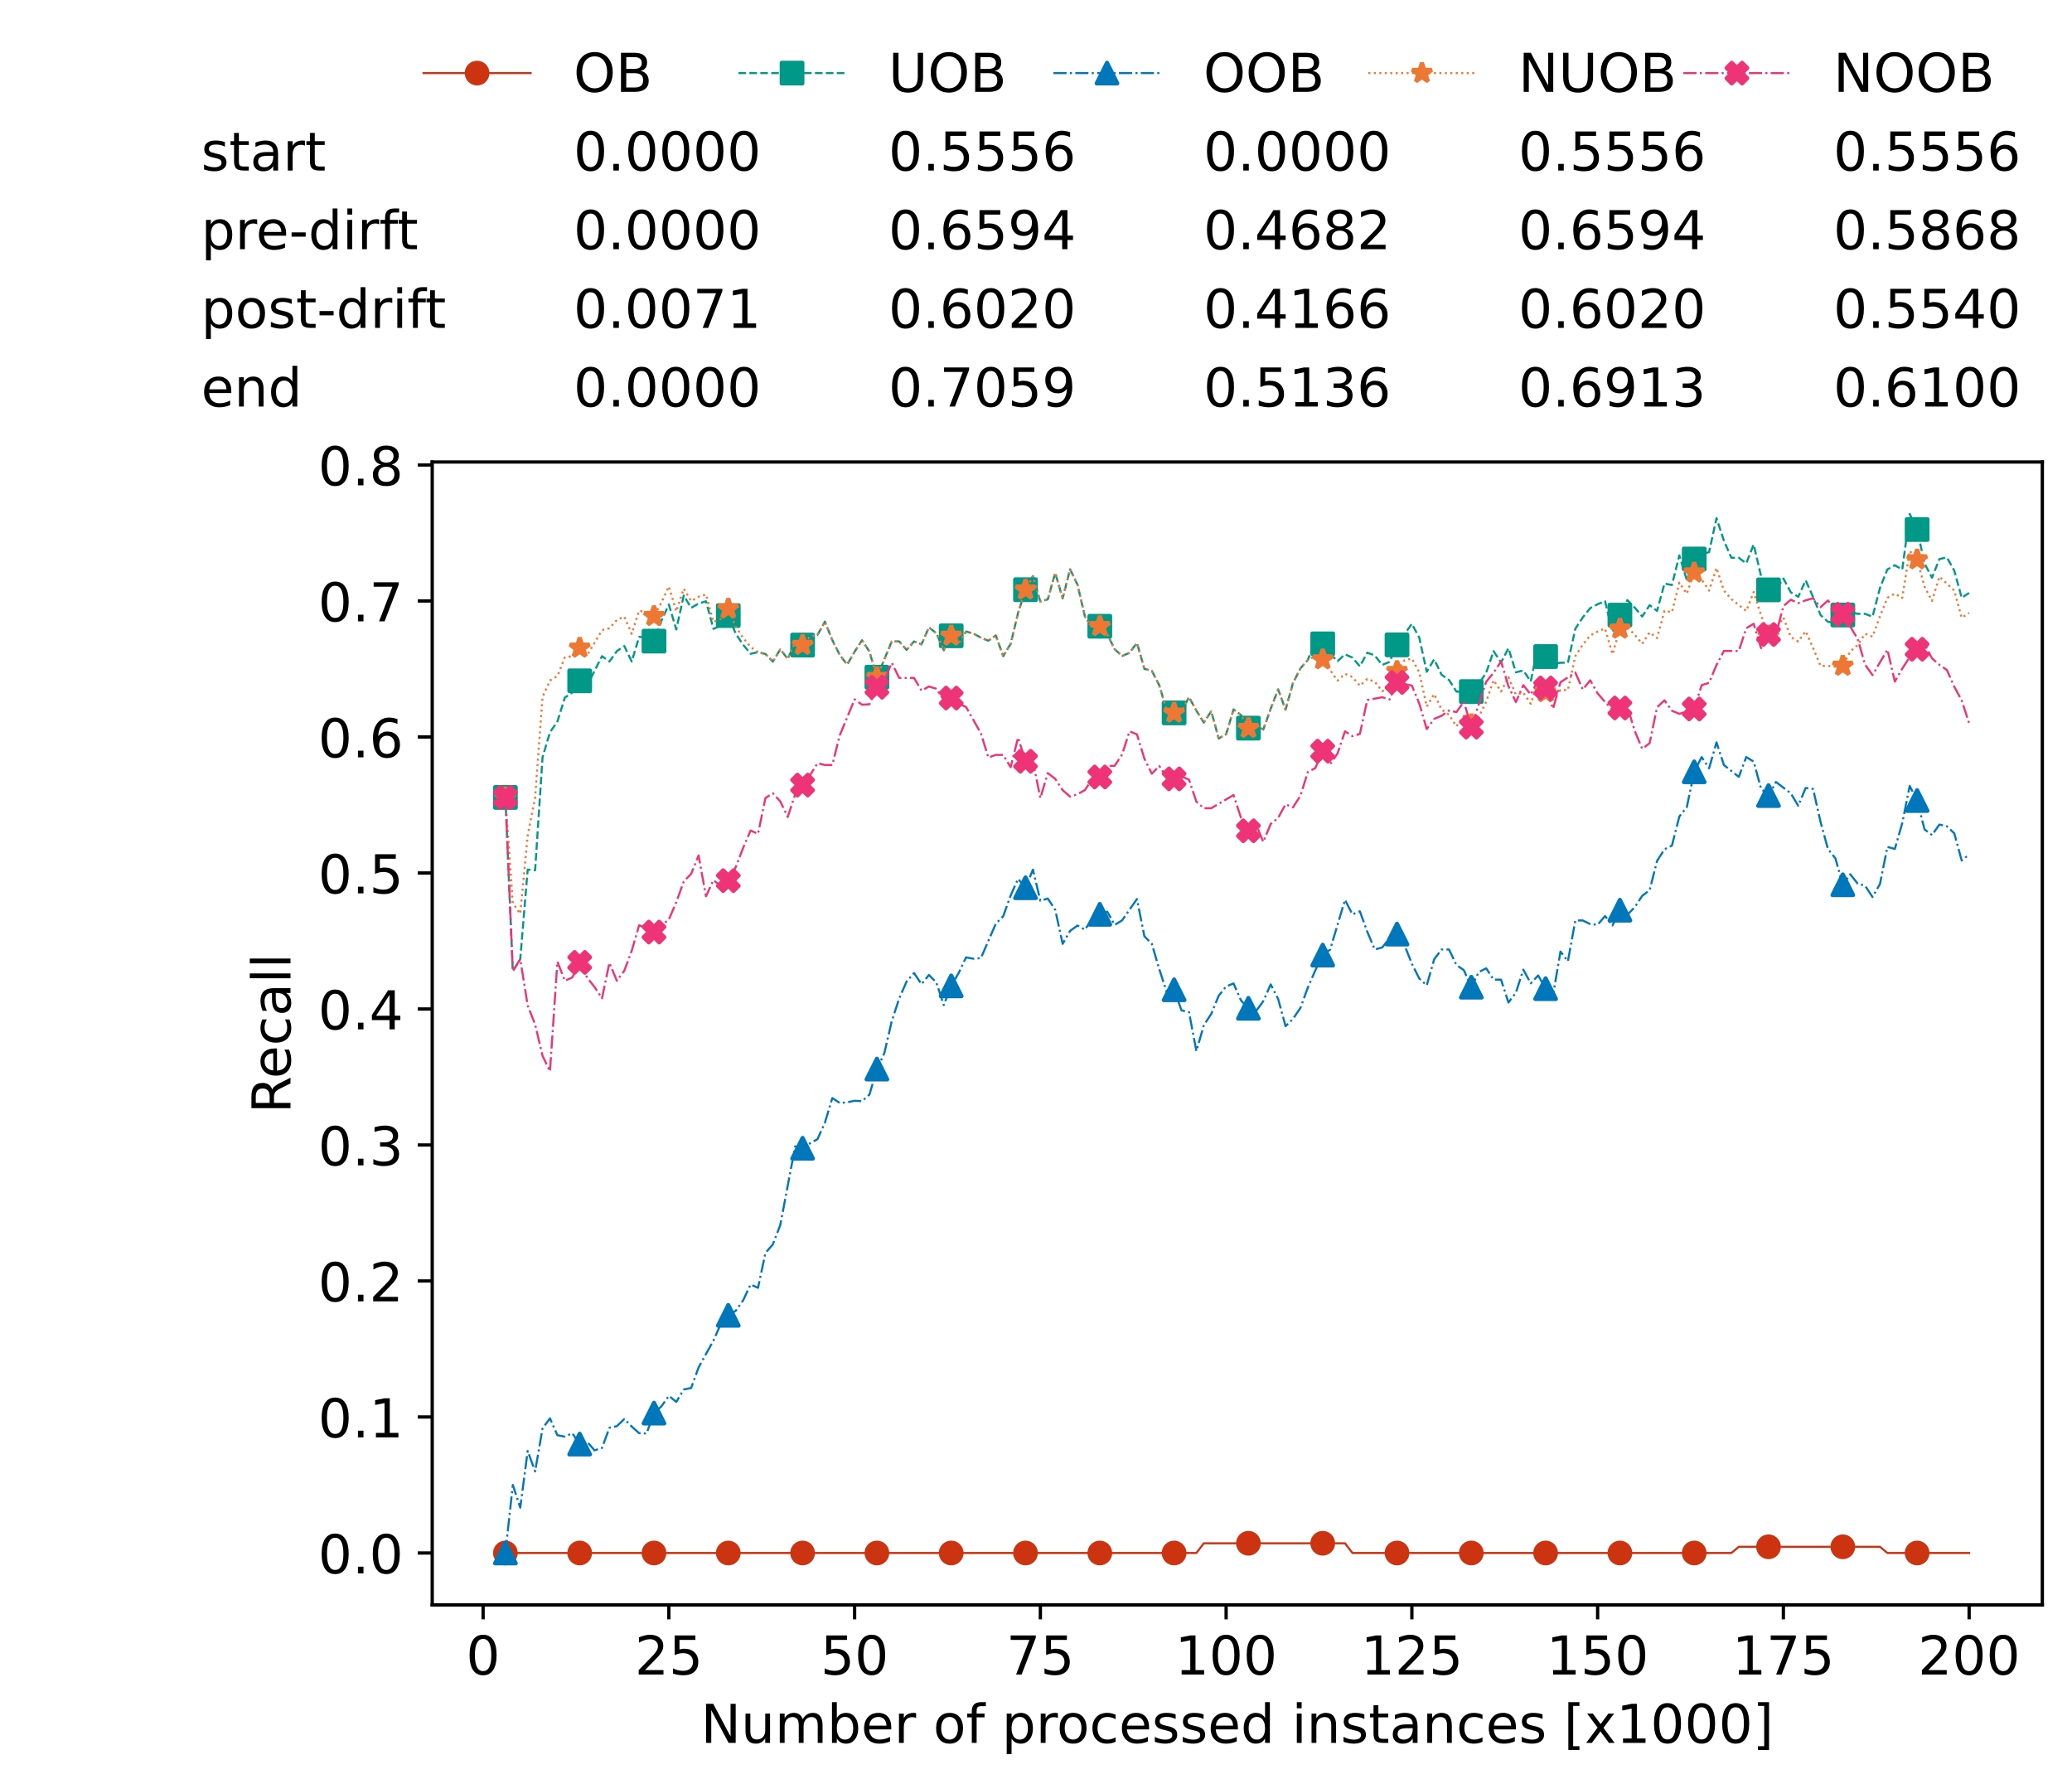 <?xml version="1.0" encoding="utf-8" standalone="no"?>
<!DOCTYPE svg PUBLIC "-//W3C//DTD SVG 1.1//EN"
  "http://www.w3.org/Graphics/SVG/1.1/DTD/svg11.dtd">
<!-- Created with matplotlib (https://matplotlib.org/) -->
<svg height="432.615pt" version="1.1" viewBox="0 0 502.65 432.615" width="502.65pt" xmlns="http://www.w3.org/2000/svg" xmlns:xlink="http://www.w3.org/1999/xlink">
 <defs>
  <style type="text/css">*{stroke-linecap:butt;stroke-linejoin:round;}</style>
 </defs>
 <g id="figure_1">
  <g id="patch_1">
   <path d="M 0 432.615 
L 502.65 432.615 
L 502.65 0 
L 0 0 
z
" style="fill:#ffffff;"/>
  </g>
  <g id="axes_1">
   <g id="patch_2">
    <path d="M 104.85 389.252 
L 495.45 389.252 
L 495.45 112.052 
L 104.85 112.052 
z
" style="fill:#ffffff;"/>
   </g>
   <g id="matplotlib.axis_1">
    <g id="xtick_1">
     <g id="line2d_1">
      <defs>
       <path d="M 0 0 
L 0 3.5 
" id="m8e2d26b2aa" style="stroke:#000000;stroke-width:0.8;"/>
      </defs>
      <g>
       <use style="stroke:#000000;stroke-width:0.8;" x="117.197" xlink:href="#m8e2d26b2aa" y="389.252"/>
      </g>
     </g>
     <g id="text_1">
      <!-- 0 -->
      <g transform="translate(113.061 406.13)scale(0.13 -0.13)">
       <defs>
        <path d="M 31.781 66.406 
Q 24.172 66.406 20.328 58.906 
Q 16.5 51.422 16.5 36.375 
Q 16.5 21.391 20.328 13.891 
Q 24.172 6.391 31.781 6.391 
Q 39.453 6.391 43.281 13.891 
Q 47.125 21.391 47.125 36.375 
Q 47.125 51.422 43.281 58.906 
Q 39.453 66.406 31.781 66.406 
z
M 31.781 74.219 
Q 44.047 74.219 50.516 64.516 
Q 56.984 54.828 56.984 36.375 
Q 56.984 17.969 50.516 8.266 
Q 44.047 -1.422 31.781 -1.422 
Q 19.531 -1.422 13.062 8.266 
Q 6.594 17.969 6.594 36.375 
Q 6.594 54.828 13.062 64.516 
Q 19.531 74.219 31.781 74.219 
z
" id="DejaVuSans-48"/>
       </defs>
       <use xlink:href="#DejaVuSans-48"/>
      </g>
     </g>
    </g>
    <g id="xtick_2">
     <g id="line2d_2">
      <g>
       <use style="stroke:#000000;stroke-width:0.8;" x="162.259" xlink:href="#m8e2d26b2aa" y="389.252"/>
      </g>
     </g>
     <g id="text_2">
      <!-- 25 -->
      <g transform="translate(153.988 406.13)scale(0.13 -0.13)">
       <defs>
        <path d="M 19.188 8.297 
L 53.609 8.297 
L 53.609 0 
L 7.328 0 
L 7.328 8.297 
Q 12.938 14.109 22.625 23.891 
Q 32.328 33.688 34.812 36.531 
Q 39.547 41.844 41.422 45.531 
Q 43.312 49.219 43.312 52.781 
Q 43.312 58.594 39.234 62.25 
Q 35.156 65.922 28.609 65.922 
Q 23.969 65.922 18.812 64.312 
Q 13.672 62.703 7.812 59.422 
L 7.812 69.391 
Q 13.766 71.781 18.938 73 
Q 24.125 74.219 28.422 74.219 
Q 39.75 74.219 46.484 68.547 
Q 53.219 62.891 53.219 53.422 
Q 53.219 48.922 51.531 44.891 
Q 49.859 40.875 45.406 35.406 
Q 44.188 33.984 37.641 27.219 
Q 31.109 20.453 19.188 8.297 
z
" id="DejaVuSans-50"/>
        <path d="M 10.797 72.906 
L 49.516 72.906 
L 49.516 64.594 
L 19.828 64.594 
L 19.828 46.734 
Q 21.969 47.469 24.109 47.828 
Q 26.266 48.188 28.422 48.188 
Q 40.625 48.188 47.75 41.5 
Q 54.891 34.812 54.891 23.391 
Q 54.891 11.625 47.562 5.094 
Q 40.234 -1.422 26.906 -1.422 
Q 22.312 -1.422 17.547 -0.641 
Q 12.797 0.141 7.719 1.703 
L 7.719 11.625 
Q 12.109 9.234 16.797 8.062 
Q 21.484 6.891 26.703 6.891 
Q 35.156 6.891 40.078 11.328 
Q 45.016 15.766 45.016 23.391 
Q 45.016 31 40.078 35.438 
Q 35.156 39.891 26.703 39.891 
Q 22.75 39.891 18.812 39.016 
Q 14.891 38.141 10.797 36.281 
z
" id="DejaVuSans-53"/>
       </defs>
       <use xlink:href="#DejaVuSans-50"/>
       <use x="63.623" xlink:href="#DejaVuSans-53"/>
      </g>
     </g>
    </g>
    <g id="xtick_3">
     <g id="line2d_3">
      <g>
       <use style="stroke:#000000;stroke-width:0.8;" x="207.322" xlink:href="#m8e2d26b2aa" y="389.252"/>
      </g>
     </g>
     <g id="text_3">
      <!-- 50 -->
      <g transform="translate(199.05 406.13)scale(0.13 -0.13)">
       <use xlink:href="#DejaVuSans-53"/>
       <use x="63.623" xlink:href="#DejaVuSans-48"/>
      </g>
     </g>
    </g>
    <g id="xtick_4">
     <g id="line2d_4">
      <g>
       <use style="stroke:#000000;stroke-width:0.8;" x="252.384" xlink:href="#m8e2d26b2aa" y="389.252"/>
      </g>
     </g>
     <g id="text_4">
      <!-- 75 -->
      <g transform="translate(244.113 406.13)scale(0.13 -0.13)">
       <defs>
        <path d="M 8.203 72.906 
L 55.078 72.906 
L 55.078 68.703 
L 28.609 0 
L 18.312 0 
L 43.219 64.594 
L 8.203 64.594 
z
" id="DejaVuSans-55"/>
       </defs>
       <use xlink:href="#DejaVuSans-55"/>
       <use x="63.623" xlink:href="#DejaVuSans-53"/>
      </g>
     </g>
    </g>
    <g id="xtick_5">
     <g id="line2d_5">
      <g>
       <use style="stroke:#000000;stroke-width:0.8;" x="297.446" xlink:href="#m8e2d26b2aa" y="389.252"/>
      </g>
     </g>
     <g id="text_5">
      <!-- 100 -->
      <g transform="translate(285.039 406.13)scale(0.13 -0.13)">
       <defs>
        <path d="M 12.406 8.297 
L 28.516 8.297 
L 28.516 63.922 
L 10.984 60.406 
L 10.984 69.391 
L 28.422 72.906 
L 38.281 72.906 
L 38.281 8.297 
L 54.391 8.297 
L 54.391 0 
L 12.406 0 
z
" id="DejaVuSans-49"/>
       </defs>
       <use xlink:href="#DejaVuSans-49"/>
       <use x="63.623" xlink:href="#DejaVuSans-48"/>
       <use x="127.246" xlink:href="#DejaVuSans-48"/>
      </g>
     </g>
    </g>
    <g id="xtick_6">
     <g id="line2d_6">
      <g>
       <use style="stroke:#000000;stroke-width:0.8;" x="342.509" xlink:href="#m8e2d26b2aa" y="389.252"/>
      </g>
     </g>
     <g id="text_6">
      <!-- 125 -->
      <g transform="translate(330.102 406.13)scale(0.13 -0.13)">
       <use xlink:href="#DejaVuSans-49"/>
       <use x="63.623" xlink:href="#DejaVuSans-50"/>
       <use x="127.246" xlink:href="#DejaVuSans-53"/>
      </g>
     </g>
    </g>
    <g id="xtick_7">
     <g id="line2d_7">
      <g>
       <use style="stroke:#000000;stroke-width:0.8;" x="387.571" xlink:href="#m8e2d26b2aa" y="389.252"/>
      </g>
     </g>
     <g id="text_7">
      <!-- 150 -->
      <g transform="translate(375.164 406.13)scale(0.13 -0.13)">
       <use xlink:href="#DejaVuSans-49"/>
       <use x="63.623" xlink:href="#DejaVuSans-53"/>
       <use x="127.246" xlink:href="#DejaVuSans-48"/>
      </g>
     </g>
    </g>
    <g id="xtick_8">
     <g id="line2d_8">
      <g>
       <use style="stroke:#000000;stroke-width:0.8;" x="432.633" xlink:href="#m8e2d26b2aa" y="389.252"/>
      </g>
     </g>
     <g id="text_8">
      <!-- 175 -->
      <g transform="translate(420.226 406.13)scale(0.13 -0.13)">
       <use xlink:href="#DejaVuSans-49"/>
       <use x="63.623" xlink:href="#DejaVuSans-55"/>
       <use x="127.246" xlink:href="#DejaVuSans-53"/>
      </g>
     </g>
    </g>
    <g id="xtick_9">
     <g id="line2d_9">
      <g>
       <use style="stroke:#000000;stroke-width:0.8;" x="477.695" xlink:href="#m8e2d26b2aa" y="389.252"/>
      </g>
     </g>
     <g id="text_9">
      <!-- 200 -->
      <g transform="translate(465.289 406.13)scale(0.13 -0.13)">
       <use xlink:href="#DejaVuSans-50"/>
       <use x="63.623" xlink:href="#DejaVuSans-48"/>
       <use x="127.246" xlink:href="#DejaVuSans-48"/>
      </g>
     </g>
    </g>
    <g id="text_10">
     <!-- Number of processed instances [x1000] -->
     <g transform="translate(170.025 422.711)scale(0.13 -0.13)">
      <defs>
       <path d="M 9.812 72.906 
L 23.094 72.906 
L 55.422 11.922 
L 55.422 72.906 
L 64.984 72.906 
L 64.984 0 
L 51.703 0 
L 19.391 60.984 
L 19.391 0 
L 9.812 0 
z
" id="DejaVuSans-78"/>
       <path d="M 8.5 21.578 
L 8.5 54.688 
L 17.484 54.688 
L 17.484 21.922 
Q 17.484 14.156 20.5 10.266 
Q 23.531 6.391 29.594 6.391 
Q 36.859 6.391 41.078 11.031 
Q 45.312 15.672 45.312 23.688 
L 45.312 54.688 
L 54.297 54.688 
L 54.297 0 
L 45.312 0 
L 45.312 8.406 
Q 42.047 3.422 37.719 1 
Q 33.406 -1.422 27.688 -1.422 
Q 18.266 -1.422 13.375 4.438 
Q 8.5 10.297 8.5 21.578 
z
M 31.109 56 
z
" id="DejaVuSans-117"/>
       <path d="M 52 44.188 
Q 55.375 50.25 60.062 53.125 
Q 64.75 56 71.094 56 
Q 79.641 56 84.281 50.016 
Q 88.922 44.047 88.922 33.016 
L 88.922 0 
L 79.891 0 
L 79.891 32.719 
Q 79.891 40.578 77.094 44.375 
Q 74.312 48.188 68.609 48.188 
Q 61.625 48.188 57.562 43.547 
Q 53.516 38.922 53.516 30.906 
L 53.516 0 
L 44.484 0 
L 44.484 32.719 
Q 44.484 40.625 41.703 44.406 
Q 38.922 48.188 33.109 48.188 
Q 26.219 48.188 22.156 43.531 
Q 18.109 38.875 18.109 30.906 
L 18.109 0 
L 9.078 0 
L 9.078 54.688 
L 18.109 54.688 
L 18.109 46.188 
Q 21.188 51.219 25.484 53.609 
Q 29.781 56 35.688 56 
Q 41.656 56 45.828 52.969 
Q 50 49.953 52 44.188 
z
" id="DejaVuSans-109"/>
       <path d="M 48.688 27.297 
Q 48.688 37.203 44.609 42.844 
Q 40.531 48.484 33.406 48.484 
Q 26.266 48.484 22.188 42.844 
Q 18.109 37.203 18.109 27.297 
Q 18.109 17.391 22.188 11.75 
Q 26.266 6.109 33.406 6.109 
Q 40.531 6.109 44.609 11.75 
Q 48.688 17.391 48.688 27.297 
z
M 18.109 46.391 
Q 20.953 51.266 25.266 53.625 
Q 29.594 56 35.594 56 
Q 45.562 56 51.781 48.094 
Q 58.016 40.188 58.016 27.297 
Q 58.016 14.406 51.781 6.484 
Q 45.562 -1.422 35.594 -1.422 
Q 29.594 -1.422 25.266 0.953 
Q 20.953 3.328 18.109 8.203 
L 18.109 0 
L 9.078 0 
L 9.078 75.984 
L 18.109 75.984 
z
" id="DejaVuSans-98"/>
       <path d="M 56.203 29.594 
L 56.203 25.203 
L 14.891 25.203 
Q 15.484 15.922 20.484 11.062 
Q 25.484 6.203 34.422 6.203 
Q 39.594 6.203 44.453 7.469 
Q 49.312 8.734 54.109 11.281 
L 54.109 2.781 
Q 49.266 0.734 44.188 -0.344 
Q 39.109 -1.422 33.891 -1.422 
Q 20.797 -1.422 13.156 6.188 
Q 5.516 13.812 5.516 26.812 
Q 5.516 40.234 12.766 48.109 
Q 20.016 56 32.328 56 
Q 43.359 56 49.781 48.891 
Q 56.203 41.797 56.203 29.594 
z
M 47.219 32.234 
Q 47.125 39.594 43.094 43.984 
Q 39.062 48.391 32.422 48.391 
Q 24.906 48.391 20.391 44.141 
Q 15.875 39.891 15.188 32.172 
z
" id="DejaVuSans-101"/>
       <path d="M 41.109 46.297 
Q 39.594 47.172 37.812 47.578 
Q 36.031 48 33.891 48 
Q 26.266 48 22.188 43.047 
Q 18.109 38.094 18.109 28.812 
L 18.109 0 
L 9.078 0 
L 9.078 54.688 
L 18.109 54.688 
L 18.109 46.188 
Q 20.953 51.172 25.484 53.578 
Q 30.031 56 36.531 56 
Q 37.453 56 38.578 55.875 
Q 39.703 55.766 41.062 55.516 
z
" id="DejaVuSans-114"/>
       <path id="DejaVuSans-32"/>
       <path d="M 30.609 48.391 
Q 23.391 48.391 19.188 42.75 
Q 14.984 37.109 14.984 27.297 
Q 14.984 17.484 19.156 11.844 
Q 23.344 6.203 30.609 6.203 
Q 37.797 6.203 41.984 11.859 
Q 46.188 17.531 46.188 27.297 
Q 46.188 37.016 41.984 42.703 
Q 37.797 48.391 30.609 48.391 
z
M 30.609 56 
Q 42.328 56 49.016 48.375 
Q 55.719 40.766 55.719 27.297 
Q 55.719 13.875 49.016 6.219 
Q 42.328 -1.422 30.609 -1.422 
Q 18.844 -1.422 12.172 6.219 
Q 5.516 13.875 5.516 27.297 
Q 5.516 40.766 12.172 48.375 
Q 18.844 56 30.609 56 
z
" id="DejaVuSans-111"/>
       <path d="M 37.109 75.984 
L 37.109 68.5 
L 28.516 68.5 
Q 23.688 68.5 21.797 66.547 
Q 19.922 64.594 19.922 59.516 
L 19.922 54.688 
L 34.719 54.688 
L 34.719 47.703 
L 19.922 47.703 
L 19.922 0 
L 10.891 0 
L 10.891 47.703 
L 2.297 47.703 
L 2.297 54.688 
L 10.891 54.688 
L 10.891 58.5 
Q 10.891 67.625 15.141 71.797 
Q 19.391 75.984 28.609 75.984 
z
" id="DejaVuSans-102"/>
       <path d="M 18.109 8.203 
L 18.109 -20.797 
L 9.078 -20.797 
L 9.078 54.688 
L 18.109 54.688 
L 18.109 46.391 
Q 20.953 51.266 25.266 53.625 
Q 29.594 56 35.594 56 
Q 45.562 56 51.781 48.094 
Q 58.016 40.188 58.016 27.297 
Q 58.016 14.406 51.781 6.484 
Q 45.562 -1.422 35.594 -1.422 
Q 29.594 -1.422 25.266 0.953 
Q 20.953 3.328 18.109 8.203 
z
M 48.688 27.297 
Q 48.688 37.203 44.609 42.844 
Q 40.531 48.484 33.406 48.484 
Q 26.266 48.484 22.188 42.844 
Q 18.109 37.203 18.109 27.297 
Q 18.109 17.391 22.188 11.75 
Q 26.266 6.109 33.406 6.109 
Q 40.531 6.109 44.609 11.75 
Q 48.688 17.391 48.688 27.297 
z
" id="DejaVuSans-112"/>
       <path d="M 48.781 52.594 
L 48.781 44.188 
Q 44.969 46.297 41.141 47.344 
Q 37.312 48.391 33.406 48.391 
Q 24.656 48.391 19.812 42.844 
Q 14.984 37.312 14.984 27.297 
Q 14.984 17.281 19.812 11.734 
Q 24.656 6.203 33.406 6.203 
Q 37.312 6.203 41.141 7.25 
Q 44.969 8.297 48.781 10.406 
L 48.781 2.094 
Q 45.016 0.344 40.984 -0.531 
Q 36.969 -1.422 32.422 -1.422 
Q 20.062 -1.422 12.781 6.344 
Q 5.516 14.109 5.516 27.297 
Q 5.516 40.672 12.859 48.328 
Q 20.219 56 33.016 56 
Q 37.156 56 41.109 55.141 
Q 45.062 54.297 48.781 52.594 
z
" id="DejaVuSans-99"/>
       <path d="M 44.281 53.078 
L 44.281 44.578 
Q 40.484 46.531 36.375 47.5 
Q 32.281 48.484 27.875 48.484 
Q 21.188 48.484 17.844 46.438 
Q 14.5 44.391 14.5 40.281 
Q 14.5 37.156 16.891 35.375 
Q 19.281 33.594 26.516 31.984 
L 29.594 31.297 
Q 39.156 29.25 43.188 25.516 
Q 47.219 21.781 47.219 15.094 
Q 47.219 7.469 41.188 3.016 
Q 35.156 -1.422 24.609 -1.422 
Q 20.219 -1.422 15.453 -0.562 
Q 10.688 0.297 5.422 2 
L 5.422 11.281 
Q 10.406 8.688 15.234 7.391 
Q 20.062 6.109 24.812 6.109 
Q 31.156 6.109 34.562 8.281 
Q 37.984 10.453 37.984 14.406 
Q 37.984 18.062 35.516 20.016 
Q 33.062 21.969 24.703 23.781 
L 21.578 24.516 
Q 13.234 26.266 9.516 29.906 
Q 5.812 33.547 5.812 39.891 
Q 5.812 47.609 11.281 51.797 
Q 16.75 56 26.812 56 
Q 31.781 56 36.172 55.266 
Q 40.578 54.547 44.281 53.078 
z
" id="DejaVuSans-115"/>
       <path d="M 45.406 46.391 
L 45.406 75.984 
L 54.391 75.984 
L 54.391 0 
L 45.406 0 
L 45.406 8.203 
Q 42.578 3.328 38.25 0.953 
Q 33.938 -1.422 27.875 -1.422 
Q 17.969 -1.422 11.734 6.484 
Q 5.516 14.406 5.516 27.297 
Q 5.516 40.188 11.734 48.094 
Q 17.969 56 27.875 56 
Q 33.938 56 38.25 53.625 
Q 42.578 51.266 45.406 46.391 
z
M 14.797 27.297 
Q 14.797 17.391 18.875 11.75 
Q 22.953 6.109 30.078 6.109 
Q 37.203 6.109 41.297 11.75 
Q 45.406 17.391 45.406 27.297 
Q 45.406 37.203 41.297 42.844 
Q 37.203 48.484 30.078 48.484 
Q 22.953 48.484 18.875 42.844 
Q 14.797 37.203 14.797 27.297 
z
" id="DejaVuSans-100"/>
       <path d="M 9.422 54.688 
L 18.406 54.688 
L 18.406 0 
L 9.422 0 
z
M 9.422 75.984 
L 18.406 75.984 
L 18.406 64.594 
L 9.422 64.594 
z
" id="DejaVuSans-105"/>
       <path d="M 54.891 33.016 
L 54.891 0 
L 45.906 0 
L 45.906 32.719 
Q 45.906 40.484 42.875 44.328 
Q 39.844 48.188 33.797 48.188 
Q 26.516 48.188 22.312 43.547 
Q 18.109 38.922 18.109 30.906 
L 18.109 0 
L 9.078 0 
L 9.078 54.688 
L 18.109 54.688 
L 18.109 46.188 
Q 21.344 51.125 25.703 53.562 
Q 30.078 56 35.797 56 
Q 45.219 56 50.047 50.172 
Q 54.891 44.344 54.891 33.016 
z
" id="DejaVuSans-110"/>
       <path d="M 18.312 70.219 
L 18.312 54.688 
L 36.812 54.688 
L 36.812 47.703 
L 18.312 47.703 
L 18.312 18.016 
Q 18.312 11.328 20.141 9.422 
Q 21.969 7.516 27.594 7.516 
L 36.812 7.516 
L 36.812 0 
L 27.594 0 
Q 17.188 0 13.234 3.875 
Q 9.281 7.766 9.281 18.016 
L 9.281 47.703 
L 2.688 47.703 
L 2.688 54.688 
L 9.281 54.688 
L 9.281 70.219 
z
" id="DejaVuSans-116"/>
       <path d="M 34.281 27.484 
Q 23.391 27.484 19.188 25 
Q 14.984 22.516 14.984 16.5 
Q 14.984 11.719 18.141 8.906 
Q 21.297 6.109 26.703 6.109 
Q 34.188 6.109 38.703 11.406 
Q 43.219 16.703 43.219 25.484 
L 43.219 27.484 
z
M 52.203 31.203 
L 52.203 0 
L 43.219 0 
L 43.219 8.297 
Q 40.141 3.328 35.547 0.953 
Q 30.953 -1.422 24.312 -1.422 
Q 15.922 -1.422 10.953 3.297 
Q 6 8.016 6 15.922 
Q 6 25.141 12.172 29.828 
Q 18.359 34.516 30.609 34.516 
L 43.219 34.516 
L 43.219 35.406 
Q 43.219 41.609 39.141 45 
Q 35.062 48.391 27.688 48.391 
Q 23 48.391 18.547 47.266 
Q 14.109 46.141 10.016 43.891 
L 10.016 52.203 
Q 14.938 54.109 19.578 55.047 
Q 24.219 56 28.609 56 
Q 40.484 56 46.344 49.844 
Q 52.203 43.703 52.203 31.203 
z
" id="DejaVuSans-97"/>
       <path d="M 8.594 75.984 
L 29.297 75.984 
L 29.297 69 
L 17.578 69 
L 17.578 -6.203 
L 29.297 -6.203 
L 29.297 -13.188 
L 8.594 -13.188 
z
" id="DejaVuSans-91"/>
       <path d="M 54.891 54.688 
L 35.109 28.078 
L 55.906 0 
L 45.312 0 
L 29.391 21.484 
L 13.484 0 
L 2.875 0 
L 24.125 28.609 
L 4.688 54.688 
L 15.281 54.688 
L 29.781 35.203 
L 44.281 54.688 
z
" id="DejaVuSans-120"/>
       <path d="M 30.422 75.984 
L 30.422 -13.188 
L 9.719 -13.188 
L 9.719 -6.203 
L 21.391 -6.203 
L 21.391 69 
L 9.719 69 
L 9.719 75.984 
z
" id="DejaVuSans-93"/>
      </defs>
      <use xlink:href="#DejaVuSans-78"/>
      <use x="74.805" xlink:href="#DejaVuSans-117"/>
      <use x="138.184" xlink:href="#DejaVuSans-109"/>
      <use x="235.596" xlink:href="#DejaVuSans-98"/>
      <use x="299.072" xlink:href="#DejaVuSans-101"/>
      <use x="360.596" xlink:href="#DejaVuSans-114"/>
      <use x="401.709" xlink:href="#DejaVuSans-32"/>
      <use x="433.496" xlink:href="#DejaVuSans-111"/>
      <use x="494.678" xlink:href="#DejaVuSans-102"/>
      <use x="529.883" xlink:href="#DejaVuSans-32"/>
      <use x="561.67" xlink:href="#DejaVuSans-112"/>
      <use x="625.146" xlink:href="#DejaVuSans-114"/>
      <use x="664.01" xlink:href="#DejaVuSans-111"/>
      <use x="725.191" xlink:href="#DejaVuSans-99"/>
      <use x="780.172" xlink:href="#DejaVuSans-101"/>
      <use x="841.695" xlink:href="#DejaVuSans-115"/>
      <use x="893.795" xlink:href="#DejaVuSans-115"/>
      <use x="945.895" xlink:href="#DejaVuSans-101"/>
      <use x="1007.418" xlink:href="#DejaVuSans-100"/>
      <use x="1070.895" xlink:href="#DejaVuSans-32"/>
      <use x="1102.682" xlink:href="#DejaVuSans-105"/>
      <use x="1130.465" xlink:href="#DejaVuSans-110"/>
      <use x="1193.844" xlink:href="#DejaVuSans-115"/>
      <use x="1245.943" xlink:href="#DejaVuSans-116"/>
      <use x="1285.152" xlink:href="#DejaVuSans-97"/>
      <use x="1346.432" xlink:href="#DejaVuSans-110"/>
      <use x="1409.811" xlink:href="#DejaVuSans-99"/>
      <use x="1464.791" xlink:href="#DejaVuSans-101"/>
      <use x="1526.314" xlink:href="#DejaVuSans-115"/>
      <use x="1578.414" xlink:href="#DejaVuSans-32"/>
      <use x="1610.201" xlink:href="#DejaVuSans-91"/>
      <use x="1649.215" xlink:href="#DejaVuSans-120"/>
      <use x="1708.395" xlink:href="#DejaVuSans-49"/>
      <use x="1772.018" xlink:href="#DejaVuSans-48"/>
      <use x="1835.641" xlink:href="#DejaVuSans-48"/>
      <use x="1899.264" xlink:href="#DejaVuSans-48"/>
      <use x="1962.887" xlink:href="#DejaVuSans-93"/>
     </g>
    </g>
   </g>
   <g id="matplotlib.axis_2">
    <g id="ytick_1">
     <g id="line2d_10">
      <defs>
       <path d="M 0 0 
L -3.5 0 
" id="m7a4a0478ed" style="stroke:#000000;stroke-width:0.8;"/>
      </defs>
      <g>
       <use style="stroke:#000000;stroke-width:0.8;" x="104.85" xlink:href="#m7a4a0478ed" y="376.652"/>
      </g>
     </g>
     <g id="text_11">
      <!-- 0.0 -->
      <g transform="translate(77.176 381.591)scale(0.13 -0.13)">
       <defs>
        <path d="M 10.688 12.406 
L 21 12.406 
L 21 0 
L 10.688 0 
z
" id="DejaVuSans-46"/>
       </defs>
       <use xlink:href="#DejaVuSans-48"/>
       <use x="63.623" xlink:href="#DejaVuSans-46"/>
       <use x="95.41" xlink:href="#DejaVuSans-48"/>
      </g>
     </g>
    </g>
    <g id="ytick_2">
     <g id="line2d_11">
      <g>
       <use style="stroke:#000000;stroke-width:0.8;" x="104.85" xlink:href="#m7a4a0478ed" y="343.667"/>
      </g>
     </g>
     <g id="text_12">
      <!-- 0.1 -->
      <g transform="translate(77.176 348.606)scale(0.13 -0.13)">
       <use xlink:href="#DejaVuSans-48"/>
       <use x="63.623" xlink:href="#DejaVuSans-46"/>
       <use x="95.41" xlink:href="#DejaVuSans-49"/>
      </g>
     </g>
    </g>
    <g id="ytick_3">
     <g id="line2d_12">
      <g>
       <use style="stroke:#000000;stroke-width:0.8;" x="104.85" xlink:href="#m7a4a0478ed" y="310.682"/>
      </g>
     </g>
     <g id="text_13">
      <!-- 0.2 -->
      <g transform="translate(77.176 315.621)scale(0.13 -0.13)">
       <use xlink:href="#DejaVuSans-48"/>
       <use x="63.623" xlink:href="#DejaVuSans-46"/>
       <use x="95.41" xlink:href="#DejaVuSans-50"/>
      </g>
     </g>
    </g>
    <g id="ytick_4">
     <g id="line2d_13">
      <g>
       <use style="stroke:#000000;stroke-width:0.8;" x="104.85" xlink:href="#m7a4a0478ed" y="277.697"/>
      </g>
     </g>
     <g id="text_14">
      <!-- 0.3 -->
      <g transform="translate(77.176 282.636)scale(0.13 -0.13)">
       <defs>
        <path d="M 40.578 39.312 
Q 47.656 37.797 51.625 33 
Q 55.609 28.219 55.609 21.188 
Q 55.609 10.406 48.188 4.484 
Q 40.766 -1.422 27.094 -1.422 
Q 22.516 -1.422 17.656 -0.516 
Q 12.797 0.391 7.625 2.203 
L 7.625 11.719 
Q 11.719 9.328 16.594 8.109 
Q 21.484 6.891 26.812 6.891 
Q 36.078 6.891 40.938 10.547 
Q 45.797 14.203 45.797 21.188 
Q 45.797 27.641 41.281 31.266 
Q 36.766 34.906 28.719 34.906 
L 20.219 34.906 
L 20.219 43.016 
L 29.109 43.016 
Q 36.375 43.016 40.234 45.922 
Q 44.094 48.828 44.094 54.297 
Q 44.094 59.906 40.109 62.906 
Q 36.141 65.922 28.719 65.922 
Q 24.656 65.922 20.016 65.031 
Q 15.375 64.156 9.812 62.312 
L 9.812 71.094 
Q 15.438 72.656 20.344 73.438 
Q 25.25 74.219 29.594 74.219 
Q 40.828 74.219 47.359 69.109 
Q 53.906 64.016 53.906 55.328 
Q 53.906 49.266 50.438 45.094 
Q 46.969 40.922 40.578 39.312 
z
" id="DejaVuSans-51"/>
       </defs>
       <use xlink:href="#DejaVuSans-48"/>
       <use x="63.623" xlink:href="#DejaVuSans-46"/>
       <use x="95.41" xlink:href="#DejaVuSans-51"/>
      </g>
     </g>
    </g>
    <g id="ytick_5">
     <g id="line2d_14">
      <g>
       <use style="stroke:#000000;stroke-width:0.8;" x="104.85" xlink:href="#m7a4a0478ed" y="244.713"/>
      </g>
     </g>
     <g id="text_15">
      <!-- 0.4 -->
      <g transform="translate(77.176 249.651)scale(0.13 -0.13)">
       <defs>
        <path d="M 37.797 64.312 
L 12.891 25.391 
L 37.797 25.391 
z
M 35.203 72.906 
L 47.609 72.906 
L 47.609 25.391 
L 58.016 25.391 
L 58.016 17.188 
L 47.609 17.188 
L 47.609 0 
L 37.797 0 
L 37.797 17.188 
L 4.891 17.188 
L 4.891 26.703 
z
" id="DejaVuSans-52"/>
       </defs>
       <use xlink:href="#DejaVuSans-48"/>
       <use x="63.623" xlink:href="#DejaVuSans-46"/>
       <use x="95.41" xlink:href="#DejaVuSans-52"/>
      </g>
     </g>
    </g>
    <g id="ytick_6">
     <g id="line2d_15">
      <g>
       <use style="stroke:#000000;stroke-width:0.8;" x="104.85" xlink:href="#m7a4a0478ed" y="211.728"/>
      </g>
     </g>
     <g id="text_16">
      <!-- 0.5 -->
      <g transform="translate(77.176 216.667)scale(0.13 -0.13)">
       <use xlink:href="#DejaVuSans-48"/>
       <use x="63.623" xlink:href="#DejaVuSans-46"/>
       <use x="95.41" xlink:href="#DejaVuSans-53"/>
      </g>
     </g>
    </g>
    <g id="ytick_7">
     <g id="line2d_16">
      <g>
       <use style="stroke:#000000;stroke-width:0.8;" x="104.85" xlink:href="#m7a4a0478ed" y="178.743"/>
      </g>
     </g>
     <g id="text_17">
      <!-- 0.6 -->
      <g transform="translate(77.176 183.682)scale(0.13 -0.13)">
       <defs>
        <path d="M 33.016 40.375 
Q 26.375 40.375 22.484 35.828 
Q 18.609 31.297 18.609 23.391 
Q 18.609 15.531 22.484 10.953 
Q 26.375 6.391 33.016 6.391 
Q 39.656 6.391 43.531 10.953 
Q 47.406 15.531 47.406 23.391 
Q 47.406 31.297 43.531 35.828 
Q 39.656 40.375 33.016 40.375 
z
M 52.594 71.297 
L 52.594 62.312 
Q 48.875 64.062 45.094 64.984 
Q 41.312 65.922 37.594 65.922 
Q 27.828 65.922 22.672 59.328 
Q 17.531 52.734 16.797 39.406 
Q 19.672 43.656 24.016 45.922 
Q 28.375 48.188 33.594 48.188 
Q 44.578 48.188 50.953 41.516 
Q 57.328 34.859 57.328 23.391 
Q 57.328 12.156 50.688 5.359 
Q 44.047 -1.422 33.016 -1.422 
Q 20.359 -1.422 13.672 8.266 
Q 6.984 17.969 6.984 36.375 
Q 6.984 53.656 15.188 63.938 
Q 23.391 74.219 37.203 74.219 
Q 40.922 74.219 44.703 73.484 
Q 48.484 72.75 52.594 71.297 
z
" id="DejaVuSans-54"/>
       </defs>
       <use xlink:href="#DejaVuSans-48"/>
       <use x="63.623" xlink:href="#DejaVuSans-46"/>
       <use x="95.41" xlink:href="#DejaVuSans-54"/>
      </g>
     </g>
    </g>
    <g id="ytick_8">
     <g id="line2d_17">
      <g>
       <use style="stroke:#000000;stroke-width:0.8;" x="104.85" xlink:href="#m7a4a0478ed" y="145.758"/>
      </g>
     </g>
     <g id="text_18">
      <!-- 0.7 -->
      <g transform="translate(77.176 150.697)scale(0.13 -0.13)">
       <use xlink:href="#DejaVuSans-48"/>
       <use x="63.623" xlink:href="#DejaVuSans-46"/>
       <use x="95.41" xlink:href="#DejaVuSans-55"/>
      </g>
     </g>
    </g>
    <g id="ytick_9">
     <g id="line2d_18">
      <g>
       <use style="stroke:#000000;stroke-width:0.8;" x="104.85" xlink:href="#m7a4a0478ed" y="112.773"/>
      </g>
     </g>
     <g id="text_19">
      <!-- 0.8 -->
      <g transform="translate(77.176 117.712)scale(0.13 -0.13)">
       <defs>
        <path d="M 31.781 34.625 
Q 24.75 34.625 20.719 30.859 
Q 16.703 27.094 16.703 20.516 
Q 16.703 13.922 20.719 10.156 
Q 24.75 6.391 31.781 6.391 
Q 38.812 6.391 42.859 10.172 
Q 46.922 13.969 46.922 20.516 
Q 46.922 27.094 42.891 30.859 
Q 38.875 34.625 31.781 34.625 
z
M 21.922 38.812 
Q 15.578 40.375 12.031 44.719 
Q 8.5 49.078 8.5 55.328 
Q 8.5 64.062 14.719 69.141 
Q 20.953 74.219 31.781 74.219 
Q 42.672 74.219 48.875 69.141 
Q 55.078 64.062 55.078 55.328 
Q 55.078 49.078 51.531 44.719 
Q 48 40.375 41.703 38.812 
Q 48.828 37.156 52.797 32.312 
Q 56.781 27.484 56.781 20.516 
Q 56.781 9.906 50.312 4.234 
Q 43.844 -1.422 31.781 -1.422 
Q 19.734 -1.422 13.25 4.234 
Q 6.781 9.906 6.781 20.516 
Q 6.781 27.484 10.781 32.312 
Q 14.797 37.156 21.922 38.812 
z
M 18.312 54.391 
Q 18.312 48.734 21.844 45.562 
Q 25.391 42.391 31.781 42.391 
Q 38.141 42.391 41.719 45.562 
Q 45.312 48.734 45.312 54.391 
Q 45.312 60.062 41.719 63.234 
Q 38.141 66.406 31.781 66.406 
Q 25.391 66.406 21.844 63.234 
Q 18.312 60.062 18.312 54.391 
z
" id="DejaVuSans-56"/>
       </defs>
       <use xlink:href="#DejaVuSans-48"/>
       <use x="63.623" xlink:href="#DejaVuSans-46"/>
       <use x="95.41" xlink:href="#DejaVuSans-56"/>
      </g>
     </g>
    </g>
    <g id="text_20">
     <!-- Recall -->
     <g transform="translate(70.472 270.044)rotate(-90)scale(0.13 -0.13)">
      <defs>
       <path d="M 44.391 34.188 
Q 47.562 33.109 50.562 29.594 
Q 53.562 26.078 56.594 19.922 
L 66.609 0 
L 56 0 
L 46.688 18.703 
Q 43.062 26.031 39.672 28.422 
Q 36.281 30.812 30.422 30.812 
L 19.672 30.812 
L 19.672 0 
L 9.812 0 
L 9.812 72.906 
L 32.078 72.906 
Q 44.578 72.906 50.734 67.672 
Q 56.891 62.453 56.891 51.906 
Q 56.891 45.016 53.688 40.469 
Q 50.484 35.938 44.391 34.188 
z
M 19.672 64.797 
L 19.672 38.922 
L 32.078 38.922 
Q 39.203 38.922 42.844 42.219 
Q 46.484 45.516 46.484 51.906 
Q 46.484 58.297 42.844 61.547 
Q 39.203 64.797 32.078 64.797 
z
" id="DejaVuSans-82"/>
       <path d="M 9.422 75.984 
L 18.406 75.984 
L 18.406 0 
L 9.422 0 
z
" id="DejaVuSans-108"/>
      </defs>
      <use xlink:href="#DejaVuSans-82"/>
      <use x="64.982" xlink:href="#DejaVuSans-101"/>
      <use x="126.506" xlink:href="#DejaVuSans-99"/>
      <use x="181.486" xlink:href="#DejaVuSans-97"/>
      <use x="242.766" xlink:href="#DejaVuSans-108"/>
      <use x="270.549" xlink:href="#DejaVuSans-108"/>
     </g>
    </g>
   </g>
   <g id="line2d_19"/>
   <g id="line2d_20"/>
   <g id="line2d_21"/>
   <g id="line2d_22"/>
   <g id="line2d_23"/>
   <g id="line2d_24">
    <path clip-path="url(#p4c236caa8a)" d="M 122.605 376.652 
L 290.236 376.652 
L 292.039 374.296 
L 326.286 374.296 
L 328.089 376.652 
L 420.016 376.652 
L 421.818 375.153 
L 456.066 375.153 
L 457.868 376.652 
L 477.695 376.652 
L 477.695 376.652 
" style="fill:none;stroke:#cc3311;stroke-linecap:square;stroke-width:0.5;"/>
    <defs>
     <path d="M 0 2.5 
C 0.663 2.5 1.299 2.237 1.768 1.768 
C 2.237 1.299 2.5 0.663 2.5 0 
C 2.5 -0.663 2.237 -1.299 1.768 -1.768 
C 1.299 -2.237 0.663 -2.5 0 -2.5 
C -0.663 -2.5 -1.299 -2.237 -1.768 -1.768 
C -2.237 -1.299 -2.5 -0.663 -2.5 0 
C -2.5 0.663 -2.237 1.299 -1.768 1.768 
C -1.299 2.237 -0.663 2.5 0 2.5 
z
" id="m2c32308c03" style="stroke:#cc3311;"/>
    </defs>
    <g clip-path="url(#p4c236caa8a)">
     <use style="fill:#cc3311;stroke:#cc3311;" x="122.605" xlink:href="#m2c32308c03" y="376.652"/>
     <use style="fill:#cc3311;stroke:#cc3311;" x="140.629" xlink:href="#m2c32308c03" y="376.652"/>
     <use style="fill:#cc3311;stroke:#cc3311;" x="158.654" xlink:href="#m2c32308c03" y="376.652"/>
     <use style="fill:#cc3311;stroke:#cc3311;" x="176.679" xlink:href="#m2c32308c03" y="376.652"/>
     <use style="fill:#cc3311;stroke:#cc3311;" x="194.704" xlink:href="#m2c32308c03" y="376.652"/>
     <use style="fill:#cc3311;stroke:#cc3311;" x="212.729" xlink:href="#m2c32308c03" y="376.652"/>
     <use style="fill:#cc3311;stroke:#cc3311;" x="230.754" xlink:href="#m2c32308c03" y="376.652"/>
     <use style="fill:#cc3311;stroke:#cc3311;" x="248.779" xlink:href="#m2c32308c03" y="376.652"/>
     <use style="fill:#cc3311;stroke:#cc3311;" x="266.804" xlink:href="#m2c32308c03" y="376.652"/>
     <use style="fill:#cc3311;stroke:#cc3311;" x="284.829" xlink:href="#m2c32308c03" y="376.652"/>
     <use style="fill:#cc3311;stroke:#cc3311;" x="302.854" xlink:href="#m2c32308c03" y="374.296"/>
     <use style="fill:#cc3311;stroke:#cc3311;" x="320.879" xlink:href="#m2c32308c03" y="374.296"/>
     <use style="fill:#cc3311;stroke:#cc3311;" x="338.904" xlink:href="#m2c32308c03" y="376.652"/>
     <use style="fill:#cc3311;stroke:#cc3311;" x="356.928" xlink:href="#m2c32308c03" y="376.652"/>
     <use style="fill:#cc3311;stroke:#cc3311;" x="374.953" xlink:href="#m2c32308c03" y="376.652"/>
     <use style="fill:#cc3311;stroke:#cc3311;" x="392.978" xlink:href="#m2c32308c03" y="376.652"/>
     <use style="fill:#cc3311;stroke:#cc3311;" x="411.003" xlink:href="#m2c32308c03" y="376.652"/>
     <use style="fill:#cc3311;stroke:#cc3311;" x="429.028" xlink:href="#m2c32308c03" y="375.153"/>
     <use style="fill:#cc3311;stroke:#cc3311;" x="447.053" xlink:href="#m2c32308c03" y="375.153"/>
     <use style="fill:#cc3311;stroke:#cc3311;" x="465.078" xlink:href="#m2c32308c03" y="376.652"/>
    </g>
   </g>
   <g id="line2d_25"/>
   <g id="line2d_26"/>
   <g id="line2d_27"/>
   <g id="line2d_28"/>
   <g id="line2d_29">
    <path clip-path="url(#p4c236caa8a)" d="M 122.605 193.403 
L 124.407 235.55 
L 126.21 232.607 
L 128.012 210.895 
L 129.815 211.061 
L 131.617 183.685 
L 133.419 177.594 
L 135.222 174.989 
L 137.024 169.203 
L 138.827 167.958 
L 140.629 165.122 
L 142.432 166.257 
L 146.037 159.14 
L 147.839 160.447 
L 149.642 157.926 
L 151.444 156.681 
L 153.247 160.444 
L 155.049 154.463 
L 156.852 154.577 
L 158.654 155.493 
L 160.457 150.546 
L 162.259 146.624 
L 164.062 152.672 
L 165.864 144.425 
L 167.667 147.424 
L 169.469 146.377 
L 171.272 145.827 
L 173.074 152.516 
L 174.877 151.731 
L 176.679 149.295 
L 178.482 153.693 
L 180.284 156.371 
L 182.087 158.57 
L 183.889 158.158 
L 185.692 158.616 
L 187.494 160.461 
L 189.297 157.471 
L 191.099 159.827 
L 192.902 155.704 
L 194.704 156.453 
L 196.507 154.354 
L 198.309 153.992 
L 200.112 150.758 
L 201.914 155.256 
L 203.717 158.854 
L 205.519 161.187 
L 207.322 158.071 
L 209.124 155.273 
L 210.927 158.057 
L 212.729 164.242 
L 216.334 155.562 
L 218.137 155.562 
L 219.939 157.624 
L 221.742 155.562 
L 223.544 156.287 
L 225.347 152.133 
L 227.149 153.583 
L 228.952 157.706 
L 230.754 154.207 
L 232.557 156.053 
L 234.359 153.173 
L 236.162 153.658 
L 237.964 154.658 
L 239.767 155.391 
L 241.569 154.106 
L 243.372 159.145 
L 245.174 156.161 
L 246.976 148.664 
L 248.779 143.022 
L 250.581 139.723 
L 252.384 145.908 
L 254.186 145.358 
L 255.989 138.945 
L 257.791 145.129 
L 259.594 138.061 
L 261.396 141.823 
L 263.199 149.561 
L 265.001 152.31 
L 266.804 151.887 
L 268.606 153.79 
L 270.409 157.455 
L 272.211 159.104 
L 274.014 158.319 
L 275.816 155.937 
L 277.619 162.22 
L 279.421 162.678 
L 281.224 166.212 
L 283.026 172.209 
L 284.829 172.903 
L 286.631 172.604 
L 288.434 169.069 
L 290.236 172.368 
L 292.039 175.248 
L 293.841 172.499 
L 295.644 179.096 
L 297.446 178.096 
L 299.249 172.049 
L 301.051 173.423 
L 302.854 176.595 
L 304.656 175.845 
L 306.459 176.945 
L 308.261 171.9 
L 310.064 167.188 
L 311.866 172.136 
L 313.669 165.639 
L 315.471 162.115 
L 317.274 160.053 
L 319.076 155.325 
L 320.879 156.149 
L 322.681 158.648 
L 324.484 160.35 
L 326.286 158.7 
L 328.089 159.486 
L 329.891 161.6 
L 331.694 158.302 
L 333.496 158.958 
L 335.299 161.272 
L 337.101 160.532 
L 338.904 156.409 
L 342.509 151.29 
L 344.311 154.685 
L 346.114 162.931 
L 347.916 159.908 
L 349.719 163.656 
L 351.521 164.925 
L 353.324 167.736 
L 356.928 167.736 
L 358.731 165.903 
L 360.533 163.155 
L 362.336 157.932 
L 364.138 160.681 
L 365.941 157.192 
L 367.743 163.056 
L 369.546 162.614 
L 371.348 165.297 
L 373.151 156.417 
L 374.953 159.238 
L 376.756 160.984 
L 378.558 160.741 
L 380.361 160.741 
L 382.163 152.495 
L 383.966 149.746 
L 385.768 147.497 
L 387.571 146.546 
L 389.373 145.796 
L 391.176 153.324 
L 392.978 149.2 
L 394.781 145.535 
L 396.583 147.368 
L 398.386 149.528 
L 400.188 146.779 
L 401.991 148.153 
L 403.793 141.528 
L 405.596 141.891 
L 407.398 134.694 
L 409.201 140.691 
L 411.003 135.58 
L 412.806 134.48 
L 414.608 133.898 
L 416.411 125.652 
L 418.213 131.149 
L 420.016 135.272 
L 421.818 135.272 
L 423.621 136.647 
L 425.423 132.065 
L 427.226 139.762 
L 429.028 143.06 
L 430.831 143.06 
L 432.633 140.312 
L 434.436 143.649 
L 436.238 144.749 
L 438.041 140.751 
L 439.843 144.81 
L 441.646 149.16 
L 443.448 150.809 
L 445.251 150.997 
L 447.053 149.164 
L 448.856 148.379 
L 450.658 148.886 
L 452.461 148.886 
L 454.263 149.573 
L 456.066 142.596 
L 457.868 138.098 
L 459.671 137.098 
L 461.473 138.146 
L 463.276 124.652 
L 465.078 128.422 
L 466.881 136.668 
L 468.683 140.104 
L 470.485 135.588 
L 472.288 135.176 
L 474.09 138.388 
L 475.893 144.985 
L 477.695 143.807 
L 477.695 143.807 
" style="fill:none;stroke:#009988;stroke-dasharray:1.85,0.8;stroke-dashoffset:0;stroke-width:0.5;"/>
    <defs>
     <path d="M -2.5 2.5 
L 2.5 2.5 
L 2.5 -2.5 
L -2.5 -2.5 
z
" id="m7ff6c16aa1" style="stroke:#009988;stroke-linejoin:miter;"/>
    </defs>
    <g clip-path="url(#p4c236caa8a)">
     <use style="fill:#009988;stroke:#009988;stroke-linejoin:miter;" x="122.605" xlink:href="#m7ff6c16aa1" y="193.403"/>
     <use style="fill:#009988;stroke:#009988;stroke-linejoin:miter;" x="140.629" xlink:href="#m7ff6c16aa1" y="165.122"/>
     <use style="fill:#009988;stroke:#009988;stroke-linejoin:miter;" x="158.654" xlink:href="#m7ff6c16aa1" y="155.493"/>
     <use style="fill:#009988;stroke:#009988;stroke-linejoin:miter;" x="176.679" xlink:href="#m7ff6c16aa1" y="149.295"/>
     <use style="fill:#009988;stroke:#009988;stroke-linejoin:miter;" x="194.704" xlink:href="#m7ff6c16aa1" y="156.453"/>
     <use style="fill:#009988;stroke:#009988;stroke-linejoin:miter;" x="212.729" xlink:href="#m7ff6c16aa1" y="164.242"/>
     <use style="fill:#009988;stroke:#009988;stroke-linejoin:miter;" x="230.754" xlink:href="#m7ff6c16aa1" y="154.207"/>
     <use style="fill:#009988;stroke:#009988;stroke-linejoin:miter;" x="248.779" xlink:href="#m7ff6c16aa1" y="143.022"/>
     <use style="fill:#009988;stroke:#009988;stroke-linejoin:miter;" x="266.804" xlink:href="#m7ff6c16aa1" y="151.887"/>
     <use style="fill:#009988;stroke:#009988;stroke-linejoin:miter;" x="284.829" xlink:href="#m7ff6c16aa1" y="172.903"/>
     <use style="fill:#009988;stroke:#009988;stroke-linejoin:miter;" x="302.854" xlink:href="#m7ff6c16aa1" y="176.595"/>
     <use style="fill:#009988;stroke:#009988;stroke-linejoin:miter;" x="320.879" xlink:href="#m7ff6c16aa1" y="156.149"/>
     <use style="fill:#009988;stroke:#009988;stroke-linejoin:miter;" x="338.904" xlink:href="#m7ff6c16aa1" y="156.409"/>
     <use style="fill:#009988;stroke:#009988;stroke-linejoin:miter;" x="356.928" xlink:href="#m7ff6c16aa1" y="167.736"/>
     <use style="fill:#009988;stroke:#009988;stroke-linejoin:miter;" x="374.953" xlink:href="#m7ff6c16aa1" y="159.238"/>
     <use style="fill:#009988;stroke:#009988;stroke-linejoin:miter;" x="392.978" xlink:href="#m7ff6c16aa1" y="149.2"/>
     <use style="fill:#009988;stroke:#009988;stroke-linejoin:miter;" x="411.003" xlink:href="#m7ff6c16aa1" y="135.58"/>
     <use style="fill:#009988;stroke:#009988;stroke-linejoin:miter;" x="429.028" xlink:href="#m7ff6c16aa1" y="143.06"/>
     <use style="fill:#009988;stroke:#009988;stroke-linejoin:miter;" x="447.053" xlink:href="#m7ff6c16aa1" y="149.164"/>
     <use style="fill:#009988;stroke:#009988;stroke-linejoin:miter;" x="465.078" xlink:href="#m7ff6c16aa1" y="128.422"/>
    </g>
   </g>
   <g id="line2d_30"/>
   <g id="line2d_31"/>
   <g id="line2d_32"/>
   <g id="line2d_33"/>
   <g id="line2d_34">
    <path clip-path="url(#p4c236caa8a)" d="M 122.605 376.652 
L 124.407 360.159 
L 126.21 365.657 
L 128.012 351.913 
L 129.815 356.861 
L 131.617 346.416 
L 133.419 344.004 
L 135.222 348.085 
L 137.024 348.44 
L 138.827 347.596 
L 140.629 350.237 
L 142.432 349.69 
L 144.234 351.764 
L 146.037 351.185 
L 147.839 346.286 
L 149.642 345.893 
L 151.444 344.175 
L 153.247 345.979 
L 155.049 347.594 
L 156.852 347.672 
L 158.654 342.724 
L 160.457 341.075 
L 162.259 338.538 
L 164.062 340.004 
L 165.864 337.005 
L 167.667 336.63 
L 169.469 331.656 
L 173.074 325.129 
L 174.877 321.071 
L 176.679 319.01 
L 178.482 317.91 
L 180.284 315.373 
L 182.087 311.524 
L 183.889 312.349 
L 185.692 303.874 
L 187.494 301.798 
L 189.297 297.086 
L 192.902 278.041 
L 194.704 278.491 
L 196.507 277.291 
L 198.309 276.295 
L 200.112 272.306 
L 201.914 266.309 
L 203.717 267.508 
L 205.519 267.342 
L 207.322 266.975 
L 209.124 267.075 
L 210.927 265.469 
L 212.729 259.284 
L 214.532 255.436 
L 216.334 247.665 
L 218.137 242.168 
L 219.939 238.045 
L 221.742 235.983 
L 223.544 238.702 
L 225.347 236.47 
L 227.149 238.282 
L 228.952 243.78 
L 230.754 239.115 
L 232.557 236.001 
L 234.359 232.205 
L 236.162 232.529 
L 237.964 232.362 
L 241.569 224.047 
L 243.372 222.214 
L 245.174 217.188 
L 246.976 213.14 
L 248.779 215.31 
L 250.581 210.912 
L 252.384 218.471 
L 254.186 217.921 
L 255.989 220.67 
L 257.791 228.916 
L 259.594 225.775 
L 261.396 224.473 
L 263.199 225.488 
L 265.001 222.739 
L 266.804 221.752 
L 268.606 221.118 
L 270.409 224.325 
L 272.211 223.225 
L 275.816 218.042 
L 277.619 227.074 
L 279.421 228.906 
L 281.224 235.032 
L 283.026 240.579 
L 284.829 240.058 
L 286.631 245.056 
L 288.434 245.449 
L 290.236 254.932 
L 292.039 248.649 
L 293.841 245.9 
L 295.644 241.502 
L 297.446 239.253 
L 299.249 238.52 
L 301.051 242.644 
L 302.854 244.547 
L 304.656 245.296 
L 306.459 242.822 
L 308.261 238.748 
L 310.064 242.282 
L 311.866 248.879 
L 313.669 247.13 
L 315.471 244.451 
L 317.274 239.504 
L 319.076 235.352 
L 320.879 231.641 
L 322.681 230.308 
L 326.286 218.233 
L 328.089 221.767 
L 329.891 221.027 
L 331.694 225.975 
L 333.496 230.286 
L 335.299 229.803 
L 337.101 227.583 
L 338.904 226.552 
L 340.706 229.198 
L 342.509 233.734 
L 344.311 237.337 
L 346.114 238.986 
L 347.916 232.664 
L 349.719 230.29 
L 351.521 230.29 
L 353.324 234.039 
L 355.126 235.307 
L 356.928 239.43 
L 358.731 235.765 
L 360.533 234.849 
L 362.336 237.598 
L 364.138 237.598 
L 365.941 243.148 
L 367.743 240.766 
L 369.546 235.17 
L 371.348 238.485 
L 373.151 236.582 
L 374.953 239.782 
L 376.756 241.335 
L 378.558 230.784 
L 380.361 233.14 
L 382.163 223.245 
L 383.966 223.245 
L 385.768 224.12 
L 387.571 224.278 
L 389.373 222.179 
L 391.176 224.463 
L 392.978 220.752 
L 394.781 221.851 
L 396.583 220.019 
L 398.386 217.27 
L 400.188 215.896 
L 401.991 208.795 
L 403.793 205.976 
L 405.596 205.07 
L 407.398 198.023 
L 409.201 195.774 
L 411.003 187.19 
L 412.806 183.617 
L 414.608 186.333 
L 416.411 180.05 
L 418.213 185.548 
L 421.818 188.421 
L 423.621 183.611 
L 425.423 184.711 
L 427.226 191.308 
L 429.028 192.957 
L 430.831 189.658 
L 434.436 192.407 
L 436.238 195.431 
L 438.041 191.099 
L 439.843 191.353 
L 441.646 199.327 
L 443.448 205.924 
L 445.251 208.173 
L 447.053 214.587 
L 448.856 212.035 
L 450.658 214.318 
L 452.461 214.818 
L 454.263 217.567 
L 456.066 214.395 
L 457.868 205.399 
L 459.671 205.899 
L 461.473 199.616 
L 463.276 190.62 
L 465.078 194.154 
L 466.881 201.164 
L 468.683 202.538 
L 470.485 199.986 
L 472.288 200.398 
L 474.09 202.112 
L 475.893 208.708 
L 477.695 207.236 
L 477.695 207.236 
" style="fill:none;stroke:#0077bb;stroke-dasharray:3.2,0.8,0.5,0.8;stroke-dashoffset:0;stroke-width:0.5;"/>
    <defs>
     <path d="M 0 -2.5 
L -2.5 2.5 
L 2.5 2.5 
z
" id="m834be391fa" style="stroke:#0077bb;stroke-linejoin:miter;"/>
    </defs>
    <g clip-path="url(#p4c236caa8a)">
     <use style="fill:#0077bb;stroke:#0077bb;stroke-linejoin:miter;" x="122.605" xlink:href="#m834be391fa" y="376.652"/>
     <use style="fill:#0077bb;stroke:#0077bb;stroke-linejoin:miter;" x="140.629" xlink:href="#m834be391fa" y="350.237"/>
     <use style="fill:#0077bb;stroke:#0077bb;stroke-linejoin:miter;" x="158.654" xlink:href="#m834be391fa" y="342.724"/>
     <use style="fill:#0077bb;stroke:#0077bb;stroke-linejoin:miter;" x="176.679" xlink:href="#m834be391fa" y="319.01"/>
     <use style="fill:#0077bb;stroke:#0077bb;stroke-linejoin:miter;" x="194.704" xlink:href="#m834be391fa" y="278.491"/>
     <use style="fill:#0077bb;stroke:#0077bb;stroke-linejoin:miter;" x="212.729" xlink:href="#m834be391fa" y="259.284"/>
     <use style="fill:#0077bb;stroke:#0077bb;stroke-linejoin:miter;" x="230.754" xlink:href="#m834be391fa" y="239.115"/>
     <use style="fill:#0077bb;stroke:#0077bb;stroke-linejoin:miter;" x="248.779" xlink:href="#m834be391fa" y="215.31"/>
     <use style="fill:#0077bb;stroke:#0077bb;stroke-linejoin:miter;" x="266.804" xlink:href="#m834be391fa" y="221.752"/>
     <use style="fill:#0077bb;stroke:#0077bb;stroke-linejoin:miter;" x="284.829" xlink:href="#m834be391fa" y="240.058"/>
     <use style="fill:#0077bb;stroke:#0077bb;stroke-linejoin:miter;" x="302.854" xlink:href="#m834be391fa" y="244.547"/>
     <use style="fill:#0077bb;stroke:#0077bb;stroke-linejoin:miter;" x="320.879" xlink:href="#m834be391fa" y="231.641"/>
     <use style="fill:#0077bb;stroke:#0077bb;stroke-linejoin:miter;" x="338.904" xlink:href="#m834be391fa" y="226.552"/>
     <use style="fill:#0077bb;stroke:#0077bb;stroke-linejoin:miter;" x="356.928" xlink:href="#m834be391fa" y="239.43"/>
     <use style="fill:#0077bb;stroke:#0077bb;stroke-linejoin:miter;" x="374.953" xlink:href="#m834be391fa" y="239.782"/>
     <use style="fill:#0077bb;stroke:#0077bb;stroke-linejoin:miter;" x="392.978" xlink:href="#m834be391fa" y="220.752"/>
     <use style="fill:#0077bb;stroke:#0077bb;stroke-linejoin:miter;" x="411.003" xlink:href="#m834be391fa" y="187.19"/>
     <use style="fill:#0077bb;stroke:#0077bb;stroke-linejoin:miter;" x="429.028" xlink:href="#m834be391fa" y="192.957"/>
     <use style="fill:#0077bb;stroke:#0077bb;stroke-linejoin:miter;" x="447.053" xlink:href="#m834be391fa" y="214.587"/>
     <use style="fill:#0077bb;stroke:#0077bb;stroke-linejoin:miter;" x="465.078" xlink:href="#m834be391fa" y="194.154"/>
    </g>
   </g>
   <g id="line2d_35"/>
   <g id="line2d_36"/>
   <g id="line2d_37"/>
   <g id="line2d_38"/>
   <g id="line2d_39">
    <path clip-path="url(#p4c236caa8a)" d="M 122.605 193.403 
L 124.407 219.058 
L 126.21 221.612 
L 128.012 202.649 
L 129.815 193.469 
L 131.617 169.025 
L 133.419 165.028 
L 135.222 163.994 
L 137.024 159.43 
L 138.827 159.162 
L 140.629 157.126 
L 142.432 158.927 
L 146.037 152.858 
L 147.839 152.384 
L 149.642 150.367 
L 151.444 149.566 
L 153.247 153.725 
L 155.049 148.097 
L 156.852 148.53 
L 158.654 149.446 
L 160.457 146.148 
L 162.259 142.227 
L 164.062 148.274 
L 165.864 142.776 
L 167.667 145.775 
L 169.469 144.728 
L 171.272 144.178 
L 173.074 150.867 
L 174.877 150.082 
L 176.679 147.645 
L 178.482 152.043 
L 180.284 154.722 
L 182.087 156.921 
L 183.889 158.158 
L 185.692 158.616 
L 187.494 160.461 
L 189.297 157.471 
L 191.099 159.827 
L 192.902 155.704 
L 194.704 156.453 
L 196.507 154.354 
L 198.309 153.992 
L 200.112 150.758 
L 201.914 155.256 
L 203.717 158.854 
L 205.519 161.187 
L 207.322 158.071 
L 209.124 155.273 
L 210.927 158.057 
L 212.729 164.242 
L 216.334 155.562 
L 218.137 155.562 
L 219.939 157.624 
L 221.742 155.562 
L 223.544 156.287 
L 225.347 152.133 
L 227.149 153.583 
L 228.952 157.706 
L 230.754 154.207 
L 232.557 156.053 
L 234.359 153.173 
L 236.162 153.658 
L 237.964 154.658 
L 239.767 155.391 
L 241.569 154.106 
L 243.372 159.145 
L 245.174 156.161 
L 246.976 148.664 
L 248.779 143.022 
L 250.581 139.723 
L 252.384 145.908 
L 254.186 145.358 
L 255.989 138.945 
L 257.791 145.129 
L 259.594 138.061 
L 261.396 141.823 
L 263.199 149.561 
L 265.001 152.31 
L 266.804 151.887 
L 268.606 153.79 
L 270.409 157.455 
L 272.211 159.104 
L 274.014 158.319 
L 275.816 155.937 
L 277.619 162.22 
L 279.421 162.678 
L 281.224 166.212 
L 283.026 172.209 
L 284.829 172.903 
L 286.631 172.604 
L 288.434 169.069 
L 290.236 172.368 
L 292.039 175.248 
L 293.841 172.499 
L 295.644 179.096 
L 297.446 178.096 
L 299.249 172.049 
L 301.051 173.423 
L 302.854 176.595 
L 304.656 175.845 
L 306.459 176.945 
L 308.261 171.9 
L 310.064 167.188 
L 311.866 172.136 
L 313.669 165.639 
L 315.471 162.115 
L 317.274 160.053 
L 319.076 159.131 
L 320.879 159.955 
L 324.484 165.072 
L 326.286 163.423 
L 328.089 164.208 
L 329.891 166.322 
L 331.694 164.673 
L 333.496 165.329 
L 335.299 167.644 
L 337.101 166.904 
L 338.904 162.781 
L 340.706 160.135 
L 342.509 159.722 
L 344.311 163.118 
L 346.114 171.364 
L 347.916 168.341 
L 349.719 172.089 
L 351.521 173.357 
L 353.324 176.169 
L 355.126 173.631 
L 356.928 175.693 
L 358.731 173.86 
L 360.533 170.195 
L 362.336 164.973 
L 364.138 167.722 
L 365.941 164.233 
L 367.743 168.448 
L 369.546 168.006 
L 371.348 170.689 
L 373.151 165.107 
L 374.953 167.928 
L 376.756 169.674 
L 378.558 167.37 
L 380.361 167.37 
L 382.163 159.124 
L 383.966 156.375 
L 385.768 154.126 
L 387.571 153.175 
L 389.373 152.425 
L 391.176 158.684 
L 392.978 152.499 
L 394.781 152.132 
L 396.583 153.965 
L 398.386 156.125 
L 400.188 153.376 
L 401.991 154.75 
L 403.793 148.125 
L 405.596 148.488 
L 407.398 141.291 
L 409.201 143.99 
L 411.003 138.878 
L 412.806 140.527 
L 414.608 143.244 
L 416.411 137.746 
L 418.213 143.244 
L 420.016 145.305 
L 423.621 148.179 
L 425.423 143.598 
L 427.226 149.233 
L 429.028 154.18 
L 430.831 152.531 
L 432.633 149.782 
L 434.436 154.494 
L 436.238 155.594 
L 438.041 153.095 
L 439.843 157.155 
L 441.646 161.504 
L 443.448 161.504 
L 445.251 161.692 
L 447.053 161.509 
L 448.856 157.974 
L 450.658 156.452 
L 452.461 153.703 
L 454.263 154.391 
L 456.066 149.475 
L 457.868 144.977 
L 459.671 143.977 
L 461.473 145.024 
L 463.276 133.592 
L 465.078 135.712 
L 466.881 142.309 
L 468.683 145.745 
L 470.485 139.855 
L 474.09 143.218 
L 475.893 149.815 
L 477.695 148.637 
L 477.695 148.637 
" style="fill:none;stroke:#ee7733;stroke-dasharray:0.5,0.825;stroke-dashoffset:0;stroke-width:0.5;"/>
    <defs>
     <path d="M 0 -2.5 
L -0.561 -0.773 
L -2.378 -0.773 
L -0.908 0.295 
L -1.469 2.023 
L -0 0.955 
L 1.469 2.023 
L 0.908 0.295 
L 2.378 -0.773 
L 0.561 -0.773 
z
" id="m3454d94d6d" style="stroke:#ee7733;stroke-linejoin:bevel;"/>
    </defs>
    <g clip-path="url(#p4c236caa8a)">
     <use style="fill:#ee7733;stroke:#ee7733;stroke-linejoin:bevel;" x="122.605" xlink:href="#m3454d94d6d" y="193.403"/>
     <use style="fill:#ee7733;stroke:#ee7733;stroke-linejoin:bevel;" x="140.629" xlink:href="#m3454d94d6d" y="157.126"/>
     <use style="fill:#ee7733;stroke:#ee7733;stroke-linejoin:bevel;" x="158.654" xlink:href="#m3454d94d6d" y="149.446"/>
     <use style="fill:#ee7733;stroke:#ee7733;stroke-linejoin:bevel;" x="176.679" xlink:href="#m3454d94d6d" y="147.645"/>
     <use style="fill:#ee7733;stroke:#ee7733;stroke-linejoin:bevel;" x="194.704" xlink:href="#m3454d94d6d" y="156.453"/>
     <use style="fill:#ee7733;stroke:#ee7733;stroke-linejoin:bevel;" x="212.729" xlink:href="#m3454d94d6d" y="164.242"/>
     <use style="fill:#ee7733;stroke:#ee7733;stroke-linejoin:bevel;" x="230.754" xlink:href="#m3454d94d6d" y="154.207"/>
     <use style="fill:#ee7733;stroke:#ee7733;stroke-linejoin:bevel;" x="248.779" xlink:href="#m3454d94d6d" y="143.022"/>
     <use style="fill:#ee7733;stroke:#ee7733;stroke-linejoin:bevel;" x="266.804" xlink:href="#m3454d94d6d" y="151.887"/>
     <use style="fill:#ee7733;stroke:#ee7733;stroke-linejoin:bevel;" x="284.829" xlink:href="#m3454d94d6d" y="172.903"/>
     <use style="fill:#ee7733;stroke:#ee7733;stroke-linejoin:bevel;" x="302.854" xlink:href="#m3454d94d6d" y="176.595"/>
     <use style="fill:#ee7733;stroke:#ee7733;stroke-linejoin:bevel;" x="320.879" xlink:href="#m3454d94d6d" y="159.955"/>
     <use style="fill:#ee7733;stroke:#ee7733;stroke-linejoin:bevel;" x="338.904" xlink:href="#m3454d94d6d" y="162.781"/>
     <use style="fill:#ee7733;stroke:#ee7733;stroke-linejoin:bevel;" x="356.928" xlink:href="#m3454d94d6d" y="175.693"/>
     <use style="fill:#ee7733;stroke:#ee7733;stroke-linejoin:bevel;" x="374.953" xlink:href="#m3454d94d6d" y="167.928"/>
     <use style="fill:#ee7733;stroke:#ee7733;stroke-linejoin:bevel;" x="392.978" xlink:href="#m3454d94d6d" y="152.499"/>
     <use style="fill:#ee7733;stroke:#ee7733;stroke-linejoin:bevel;" x="411.003" xlink:href="#m3454d94d6d" y="138.878"/>
     <use style="fill:#ee7733;stroke:#ee7733;stroke-linejoin:bevel;" x="429.028" xlink:href="#m3454d94d6d" y="154.18"/>
     <use style="fill:#ee7733;stroke:#ee7733;stroke-linejoin:bevel;" x="447.053" xlink:href="#m3454d94d6d" y="161.509"/>
     <use style="fill:#ee7733;stroke:#ee7733;stroke-linejoin:bevel;" x="465.078" xlink:href="#m3454d94d6d" y="135.712"/>
    </g>
   </g>
   <g id="line2d_40"/>
   <g id="line2d_41"/>
   <g id="line2d_42"/>
   <g id="line2d_43"/>
   <g id="line2d_44">
    <path clip-path="url(#p4c236caa8a)" d="M 122.605 193.403 
L 124.407 235.55 
L 126.21 232.607 
L 128.012 243.88 
L 129.815 248.444 
L 131.617 256.068 
L 133.419 259.831 
L 135.222 233.203 
L 137.024 237.865 
L 138.827 237.084 
L 140.629 233.416 
L 142.432 237.106 
L 144.234 239.382 
L 146.037 242.119 
L 147.839 233.496 
L 149.642 237.862 
L 151.444 235.443 
L 153.247 230.601 
L 155.049 224.4 
L 156.852 225.141 
L 158.654 226.057 
L 160.457 224.408 
L 162.259 223.024 
L 164.062 218.809 
L 165.864 213.811 
L 167.667 211.937 
L 169.469 207.487 
L 171.272 217.382 
L 173.074 213.461 
L 174.877 214.901 
L 176.679 213.589 
L 178.482 210.29 
L 180.284 205.639 
L 182.087 201.424 
L 183.889 202.248 
L 185.692 193.544 
L 187.494 192.391 
L 189.297 194.384 
L 191.099 198.154 
L 192.902 192.657 
L 196.507 188.009 
L 198.309 185.109 
L 200.112 185.54 
L 201.914 185.54 
L 203.717 178.344 
L 207.322 169.614 
L 209.124 170.914 
L 210.927 170.807 
L 212.729 166.683 
L 214.532 165.034 
L 216.334 160.752 
L 218.137 164.417 
L 221.742 164.417 
L 223.544 167.498 
L 225.347 166.506 
L 227.149 167.05 
L 228.952 169.799 
L 230.754 169.299 
L 232.557 170.683 
L 234.359 171.468 
L 237.964 177.867 
L 239.767 183.731 
L 241.569 183.089 
L 243.372 183.089 
L 245.174 186.073 
L 246.976 178.877 
L 248.779 184.627 
L 250.581 184.627 
L 252.384 193.561 
L 254.186 187.513 
L 255.989 188.888 
L 257.791 191.636 
L 259.594 193.207 
L 261.396 192.628 
L 263.199 191.614 
L 265.001 188.865 
L 266.804 188.442 
L 268.606 185.746 
L 270.409 185.746 
L 272.211 182.997 
L 274.014 177.369 
L 275.816 178.102 
L 277.619 183.992 
L 279.421 187.657 
L 281.224 185.772 
L 283.026 188.471 
L 284.829 188.905 
L 286.631 188.305 
L 288.434 189.091 
L 290.236 194.451 
L 292.039 196.021 
L 293.841 196.021 
L 299.249 192.823 
L 301.051 198.32 
L 302.854 201.492 
L 304.656 199.805 
L 306.459 204.203 
L 308.261 199.838 
L 310.064 198.365 
L 311.866 195.067 
L 313.669 195.816 
L 315.471 192.997 
L 317.274 187.225 
L 319.076 186.302 
L 320.879 182.179 
L 322.681 185.344 
L 324.484 182.726 
L 326.286 177.366 
L 328.089 178.544 
L 329.891 178.016 
L 331.694 169.769 
L 335.299 169.105 
L 337.101 169.634 
L 338.904 165.511 
L 342.509 166.276 
L 344.311 170.641 
L 346.114 176.826 
L 347.916 174.352 
L 349.719 173.603 
L 351.521 172.334 
L 353.324 172.709 
L 355.126 170.171 
L 356.928 176.356 
L 360.533 165.361 
L 362.336 163.162 
L 364.138 160.413 
L 365.941 166.44 
L 367.743 170.288 
L 369.546 166.165 
L 371.348 168.453 
L 373.151 164.901 
L 374.953 166.854 
L 376.756 171.899 
L 378.558 165.471 
L 382.163 163.115 
L 383.966 167.239 
L 385.768 164.99 
L 387.571 168.161 
L 389.373 170.26 
L 391.176 172.121 
L 394.781 171.342 
L 396.583 177.298 
L 398.386 181.617 
L 400.188 180.243 
L 401.991 171.538 
L 403.793 169.847 
L 405.596 172.384 
L 407.398 173.134 
L 411.003 171.955 
L 412.806 166.183 
L 414.608 165.601 
L 416.411 161.282 
L 418.213 157.878 
L 421.818 157.878 
L 423.621 152.381 
L 425.423 151.281 
L 427.226 157.191 
L 429.028 153.893 
L 430.831 153.893 
L 432.633 147.021 
L 434.436 145.45 
L 436.238 146.275 
L 438.041 145.608 
L 439.843 145.101 
L 441.646 147.276 
L 443.448 145.627 
L 445.251 147.876 
L 447.053 148.975 
L 450.658 154.965 
L 452.461 161.212 
L 454.263 163.732 
L 457.868 157.561 
L 459.671 165.308 
L 461.473 162.166 
L 463.276 159.355 
L 465.078 157.47 
L 466.881 156.233 
L 468.683 159.669 
L 470.485 161.24 
L 472.288 162.477 
L 474.09 166.547 
L 475.893 169.845 
L 477.695 175.441 
L 477.695 175.441 
" style="fill:none;stroke:#ee3377;stroke-dasharray:3.2,0.8,0.5,0.8;stroke-dashoffset:0;stroke-width:0.5;"/>
    <defs>
     <path d="M -1.25 2.5 
L 0 1.25 
L 1.25 2.5 
L 2.5 1.25 
L 1.25 0 
L 2.5 -1.25 
L 1.25 -2.5 
L 0 -1.25 
L -1.25 -2.5 
L -2.5 -1.25 
L -1.25 0 
L -2.5 1.25 
z
" id="m4c5964187c" style="stroke:#ee3377;stroke-linejoin:miter;"/>
    </defs>
    <g clip-path="url(#p4c236caa8a)">
     <use style="fill:#ee3377;stroke:#ee3377;stroke-linejoin:miter;" x="122.605" xlink:href="#m4c5964187c" y="193.403"/>
     <use style="fill:#ee3377;stroke:#ee3377;stroke-linejoin:miter;" x="140.629" xlink:href="#m4c5964187c" y="233.416"/>
     <use style="fill:#ee3377;stroke:#ee3377;stroke-linejoin:miter;" x="158.654" xlink:href="#m4c5964187c" y="226.057"/>
     <use style="fill:#ee3377;stroke:#ee3377;stroke-linejoin:miter;" x="176.679" xlink:href="#m4c5964187c" y="213.589"/>
     <use style="fill:#ee3377;stroke:#ee3377;stroke-linejoin:miter;" x="194.704" xlink:href="#m4c5964187c" y="190.408"/>
     <use style="fill:#ee3377;stroke:#ee3377;stroke-linejoin:miter;" x="212.729" xlink:href="#m4c5964187c" y="166.683"/>
     <use style="fill:#ee3377;stroke:#ee3377;stroke-linejoin:miter;" x="230.754" xlink:href="#m4c5964187c" y="169.299"/>
     <use style="fill:#ee3377;stroke:#ee3377;stroke-linejoin:miter;" x="248.779" xlink:href="#m4c5964187c" y="184.627"/>
     <use style="fill:#ee3377;stroke:#ee3377;stroke-linejoin:miter;" x="266.804" xlink:href="#m4c5964187c" y="188.442"/>
     <use style="fill:#ee3377;stroke:#ee3377;stroke-linejoin:miter;" x="284.829" xlink:href="#m4c5964187c" y="188.905"/>
     <use style="fill:#ee3377;stroke:#ee3377;stroke-linejoin:miter;" x="302.854" xlink:href="#m4c5964187c" y="201.492"/>
     <use style="fill:#ee3377;stroke:#ee3377;stroke-linejoin:miter;" x="320.879" xlink:href="#m4c5964187c" y="182.179"/>
     <use style="fill:#ee3377;stroke:#ee3377;stroke-linejoin:miter;" x="338.904" xlink:href="#m4c5964187c" y="165.511"/>
     <use style="fill:#ee3377;stroke:#ee3377;stroke-linejoin:miter;" x="356.928" xlink:href="#m4c5964187c" y="176.356"/>
     <use style="fill:#ee3377;stroke:#ee3377;stroke-linejoin:miter;" x="374.953" xlink:href="#m4c5964187c" y="166.854"/>
     <use style="fill:#ee3377;stroke:#ee3377;stroke-linejoin:miter;" x="392.978" xlink:href="#m4c5964187c" y="171.709"/>
     <use style="fill:#ee3377;stroke:#ee3377;stroke-linejoin:miter;" x="411.003" xlink:href="#m4c5964187c" y="171.955"/>
     <use style="fill:#ee3377;stroke:#ee3377;stroke-linejoin:miter;" x="429.028" xlink:href="#m4c5964187c" y="153.893"/>
     <use style="fill:#ee3377;stroke:#ee3377;stroke-linejoin:miter;" x="447.053" xlink:href="#m4c5964187c" y="148.975"/>
     <use style="fill:#ee3377;stroke:#ee3377;stroke-linejoin:miter;" x="465.078" xlink:href="#m4c5964187c" y="157.47"/>
    </g>
   </g>
   <g id="line2d_45"/>
   <g id="line2d_46"/>
   <g id="line2d_47"/>
   <g id="line2d_48"/>
   <g id="patch_3">
    <path d="M 104.85 389.252 
L 104.85 112.052 
" style="fill:none;stroke:#000000;stroke-linecap:square;stroke-linejoin:miter;stroke-width:0.8;"/>
   </g>
   <g id="patch_4">
    <path d="M 495.45 389.252 
L 495.45 112.052 
" style="fill:none;stroke:#000000;stroke-linecap:square;stroke-linejoin:miter;stroke-width:0.8;"/>
   </g>
   <g id="patch_5">
    <path d="M 104.85 389.252 
L 495.45 389.252 
" style="fill:none;stroke:#000000;stroke-linecap:square;stroke-linejoin:miter;stroke-width:0.8;"/>
   </g>
   <g id="patch_6">
    <path d="M 104.85 112.052 
L 495.45 112.052 
" style="fill:none;stroke:#000000;stroke-linecap:square;stroke-linejoin:miter;stroke-width:0.8;"/>
   </g>
   <g id="legend_1">
    <g id="line2d_49"/>
    <g id="line2d_50"/>
    <g id="text_21">
     <!--   -->
     <g transform="translate(48.8 22.278)scale(0.13 -0.13)">
      <use xlink:href="#DejaVuSans-32"/>
     </g>
    </g>
    <g id="line2d_51"/>
    <g id="line2d_52"/>
    <g id="text_22">
     <!-- start -->
     <g transform="translate(48.8 41.36)scale(0.13 -0.13)">
      <use xlink:href="#DejaVuSans-115"/>
      <use x="52.1" xlink:href="#DejaVuSans-116"/>
      <use x="91.309" xlink:href="#DejaVuSans-97"/>
      <use x="152.588" xlink:href="#DejaVuSans-114"/>
      <use x="193.701" xlink:href="#DejaVuSans-116"/>
     </g>
    </g>
    <g id="line2d_53"/>
    <g id="line2d_54"/>
    <g id="text_23">
     <!-- pre-dirft -->
     <g transform="translate(48.8 60.441)scale(0.13 -0.13)">
      <defs>
       <path d="M 4.891 31.391 
L 31.203 31.391 
L 31.203 23.391 
L 4.891 23.391 
z
" id="DejaVuSans-45"/>
      </defs>
      <use xlink:href="#DejaVuSans-112"/>
      <use x="63.477" xlink:href="#DejaVuSans-114"/>
      <use x="102.34" xlink:href="#DejaVuSans-101"/>
      <use x="163.863" xlink:href="#DejaVuSans-45"/>
      <use x="199.947" xlink:href="#DejaVuSans-100"/>
      <use x="263.424" xlink:href="#DejaVuSans-105"/>
      <use x="291.207" xlink:href="#DejaVuSans-114"/>
      <use x="332.32" xlink:href="#DejaVuSans-102"/>
      <use x="365.775" xlink:href="#DejaVuSans-116"/>
     </g>
    </g>
    <g id="line2d_55"/>
    <g id="line2d_56"/>
    <g id="text_24">
     <!-- post-drift -->
     <g transform="translate(48.8 79.523)scale(0.13 -0.13)">
      <use xlink:href="#DejaVuSans-112"/>
      <use x="63.477" xlink:href="#DejaVuSans-111"/>
      <use x="124.658" xlink:href="#DejaVuSans-115"/>
      <use x="176.758" xlink:href="#DejaVuSans-116"/>
      <use x="215.967" xlink:href="#DejaVuSans-45"/>
      <use x="252.051" xlink:href="#DejaVuSans-100"/>
      <use x="315.527" xlink:href="#DejaVuSans-114"/>
      <use x="356.641" xlink:href="#DejaVuSans-105"/>
      <use x="384.424" xlink:href="#DejaVuSans-102"/>
      <use x="417.879" xlink:href="#DejaVuSans-116"/>
     </g>
    </g>
    <g id="line2d_57"/>
    <g id="line2d_58"/>
    <g id="text_25">
     <!-- end -->
     <g transform="translate(48.8 98.604)scale(0.13 -0.13)">
      <use xlink:href="#DejaVuSans-101"/>
      <use x="61.523" xlink:href="#DejaVuSans-110"/>
      <use x="124.902" xlink:href="#DejaVuSans-100"/>
     </g>
    </g>
    <g id="line2d_59">
     <path d="M 102.738 17.728 
L 128.738 17.728 
" style="fill:none;stroke:#cc3311;stroke-linecap:square;stroke-width:0.5;"/>
    </g>
    <g id="line2d_60">
     <g>
      <use style="fill:#cc3311;stroke:#cc3311;" x="115.738" xlink:href="#m2c32308c03" y="17.728"/>
     </g>
    </g>
    <g id="text_26">
     <!-- OB -->
     <g transform="translate(139.138 22.278)scale(0.13 -0.13)">
      <defs>
       <path d="M 39.406 66.219 
Q 28.656 66.219 22.328 58.203 
Q 16.016 50.203 16.016 36.375 
Q 16.016 22.609 22.328 14.594 
Q 28.656 6.594 39.406 6.594 
Q 50.141 6.594 56.422 14.594 
Q 62.703 22.609 62.703 36.375 
Q 62.703 50.203 56.422 58.203 
Q 50.141 66.219 39.406 66.219 
z
M 39.406 74.219 
Q 54.734 74.219 63.906 63.938 
Q 73.094 53.656 73.094 36.375 
Q 73.094 19.141 63.906 8.859 
Q 54.734 -1.422 39.406 -1.422 
Q 24.031 -1.422 14.812 8.828 
Q 5.609 19.094 5.609 36.375 
Q 5.609 53.656 14.812 63.938 
Q 24.031 74.219 39.406 74.219 
z
" id="DejaVuSans-79"/>
       <path d="M 19.672 34.812 
L 19.672 8.109 
L 35.5 8.109 
Q 43.453 8.109 47.281 11.406 
Q 51.125 14.703 51.125 21.484 
Q 51.125 28.328 47.281 31.562 
Q 43.453 34.812 35.5 34.812 
z
M 19.672 64.797 
L 19.672 42.828 
L 34.281 42.828 
Q 41.5 42.828 45.031 45.531 
Q 48.578 48.25 48.578 53.812 
Q 48.578 59.328 45.031 62.062 
Q 41.5 64.797 34.281 64.797 
z
M 9.812 72.906 
L 35.016 72.906 
Q 46.297 72.906 52.391 68.219 
Q 58.5 63.531 58.5 54.891 
Q 58.5 48.188 55.375 44.234 
Q 52.25 40.281 46.188 39.312 
Q 53.469 37.75 57.5 32.781 
Q 61.531 27.828 61.531 20.406 
Q 61.531 10.641 54.891 5.312 
Q 48.25 0 35.984 0 
L 9.812 0 
z
" id="DejaVuSans-66"/>
      </defs>
      <use xlink:href="#DejaVuSans-79"/>
      <use x="78.711" xlink:href="#DejaVuSans-66"/>
     </g>
    </g>
    <g id="line2d_61"/>
    <g id="line2d_62"/>
    <g id="text_27">
     <!-- 0.0000 -->
     <g transform="translate(139.138 41.36)scale(0.13 -0.13)">
      <use xlink:href="#DejaVuSans-48"/>
      <use x="63.623" xlink:href="#DejaVuSans-46"/>
      <use x="95.41" xlink:href="#DejaVuSans-48"/>
      <use x="159.033" xlink:href="#DejaVuSans-48"/>
      <use x="222.656" xlink:href="#DejaVuSans-48"/>
      <use x="286.279" xlink:href="#DejaVuSans-48"/>
     </g>
    </g>
    <g id="line2d_63"/>
    <g id="line2d_64"/>
    <g id="text_28">
     <!-- 0.0000 -->
     <g transform="translate(139.138 60.441)scale(0.13 -0.13)">
      <use xlink:href="#DejaVuSans-48"/>
      <use x="63.623" xlink:href="#DejaVuSans-46"/>
      <use x="95.41" xlink:href="#DejaVuSans-48"/>
      <use x="159.033" xlink:href="#DejaVuSans-48"/>
      <use x="222.656" xlink:href="#DejaVuSans-48"/>
      <use x="286.279" xlink:href="#DejaVuSans-48"/>
     </g>
    </g>
    <g id="line2d_65"/>
    <g id="line2d_66"/>
    <g id="text_29">
     <!-- 0.0071 -->
     <g transform="translate(139.138 79.523)scale(0.13 -0.13)">
      <use xlink:href="#DejaVuSans-48"/>
      <use x="63.623" xlink:href="#DejaVuSans-46"/>
      <use x="95.41" xlink:href="#DejaVuSans-48"/>
      <use x="159.033" xlink:href="#DejaVuSans-48"/>
      <use x="222.656" xlink:href="#DejaVuSans-55"/>
      <use x="286.279" xlink:href="#DejaVuSans-49"/>
     </g>
    </g>
    <g id="line2d_67"/>
    <g id="line2d_68"/>
    <g id="text_30">
     <!-- 0.0000 -->
     <g transform="translate(139.138 98.604)scale(0.13 -0.13)">
      <use xlink:href="#DejaVuSans-48"/>
      <use x="63.623" xlink:href="#DejaVuSans-46"/>
      <use x="95.41" xlink:href="#DejaVuSans-48"/>
      <use x="159.033" xlink:href="#DejaVuSans-48"/>
      <use x="222.656" xlink:href="#DejaVuSans-48"/>
      <use x="286.279" xlink:href="#DejaVuSans-48"/>
     </g>
    </g>
    <g id="line2d_69">
     <path d="M 179.144 17.728 
L 205.144 17.728 
" style="fill:none;stroke:#009988;stroke-dasharray:1.85,0.8;stroke-dashoffset:0;stroke-width:0.5;"/>
    </g>
    <g id="line2d_70">
     <g>
      <use style="fill:#009988;stroke:#009988;stroke-linejoin:miter;" x="192.144" xlink:href="#m7ff6c16aa1" y="17.728"/>
     </g>
    </g>
    <g id="text_31">
     <!-- UOB -->
     <g transform="translate(215.544 22.278)scale(0.13 -0.13)">
      <defs>
       <path d="M 8.688 72.906 
L 18.609 72.906 
L 18.609 28.609 
Q 18.609 16.891 22.844 11.734 
Q 27.094 6.594 36.625 6.594 
Q 46.094 6.594 50.344 11.734 
Q 54.594 16.891 54.594 28.609 
L 54.594 72.906 
L 64.5 72.906 
L 64.5 27.391 
Q 64.5 13.141 57.438 5.859 
Q 50.391 -1.422 36.625 -1.422 
Q 22.797 -1.422 15.734 5.859 
Q 8.688 13.141 8.688 27.391 
z
" id="DejaVuSans-85"/>
      </defs>
      <use xlink:href="#DejaVuSans-85"/>
      <use x="73.193" xlink:href="#DejaVuSans-79"/>
      <use x="151.904" xlink:href="#DejaVuSans-66"/>
     </g>
    </g>
    <g id="line2d_71"/>
    <g id="line2d_72"/>
    <g id="text_32">
     <!-- 0.5556 -->
     <g transform="translate(215.544 41.36)scale(0.13 -0.13)">
      <use xlink:href="#DejaVuSans-48"/>
      <use x="63.623" xlink:href="#DejaVuSans-46"/>
      <use x="95.41" xlink:href="#DejaVuSans-53"/>
      <use x="159.033" xlink:href="#DejaVuSans-53"/>
      <use x="222.656" xlink:href="#DejaVuSans-53"/>
      <use x="286.279" xlink:href="#DejaVuSans-54"/>
     </g>
    </g>
    <g id="line2d_73"/>
    <g id="line2d_74"/>
    <g id="text_33">
     <!-- 0.6594 -->
     <g transform="translate(215.544 60.441)scale(0.13 -0.13)">
      <defs>
       <path d="M 10.984 1.516 
L 10.984 10.5 
Q 14.703 8.734 18.5 7.812 
Q 22.312 6.891 25.984 6.891 
Q 35.75 6.891 40.891 13.453 
Q 46.047 20.016 46.781 33.406 
Q 43.953 29.203 39.594 26.953 
Q 35.25 24.703 29.984 24.703 
Q 19.047 24.703 12.672 31.312 
Q 6.297 37.938 6.297 49.422 
Q 6.297 60.641 12.938 67.422 
Q 19.578 74.219 30.609 74.219 
Q 43.266 74.219 49.922 64.516 
Q 56.594 54.828 56.594 36.375 
Q 56.594 19.141 48.406 8.859 
Q 40.234 -1.422 26.422 -1.422 
Q 22.703 -1.422 18.891 -0.688 
Q 15.094 0.047 10.984 1.516 
z
M 30.609 32.422 
Q 37.25 32.422 41.125 36.953 
Q 45.016 41.5 45.016 49.422 
Q 45.016 57.281 41.125 61.844 
Q 37.25 66.406 30.609 66.406 
Q 23.969 66.406 20.094 61.844 
Q 16.219 57.281 16.219 49.422 
Q 16.219 41.5 20.094 36.953 
Q 23.969 32.422 30.609 32.422 
z
" id="DejaVuSans-57"/>
      </defs>
      <use xlink:href="#DejaVuSans-48"/>
      <use x="63.623" xlink:href="#DejaVuSans-46"/>
      <use x="95.41" xlink:href="#DejaVuSans-54"/>
      <use x="159.033" xlink:href="#DejaVuSans-53"/>
      <use x="222.656" xlink:href="#DejaVuSans-57"/>
      <use x="286.279" xlink:href="#DejaVuSans-52"/>
     </g>
    </g>
    <g id="line2d_75"/>
    <g id="line2d_76"/>
    <g id="text_34">
     <!-- 0.6020 -->
     <g transform="translate(215.544 79.523)scale(0.13 -0.13)">
      <use xlink:href="#DejaVuSans-48"/>
      <use x="63.623" xlink:href="#DejaVuSans-46"/>
      <use x="95.41" xlink:href="#DejaVuSans-54"/>
      <use x="159.033" xlink:href="#DejaVuSans-48"/>
      <use x="222.656" xlink:href="#DejaVuSans-50"/>
      <use x="286.279" xlink:href="#DejaVuSans-48"/>
     </g>
    </g>
    <g id="line2d_77"/>
    <g id="line2d_78"/>
    <g id="text_35">
     <!-- 0.7059 -->
     <g transform="translate(215.544 98.604)scale(0.13 -0.13)">
      <use xlink:href="#DejaVuSans-48"/>
      <use x="63.623" xlink:href="#DejaVuSans-46"/>
      <use x="95.41" xlink:href="#DejaVuSans-55"/>
      <use x="159.033" xlink:href="#DejaVuSans-48"/>
      <use x="222.656" xlink:href="#DejaVuSans-53"/>
      <use x="286.279" xlink:href="#DejaVuSans-57"/>
     </g>
    </g>
    <g id="line2d_79">
     <path d="M 255.55 17.728 
L 281.55 17.728 
" style="fill:none;stroke:#0077bb;stroke-dasharray:3.2,0.8,0.5,0.8;stroke-dashoffset:0;stroke-width:0.5;"/>
    </g>
    <g id="line2d_80">
     <g>
      <use style="fill:#0077bb;stroke:#0077bb;stroke-linejoin:miter;" x="268.55" xlink:href="#m834be391fa" y="17.728"/>
     </g>
    </g>
    <g id="text_36">
     <!-- OOB -->
     <g transform="translate(291.95 22.278)scale(0.13 -0.13)">
      <use xlink:href="#DejaVuSans-79"/>
      <use x="78.711" xlink:href="#DejaVuSans-79"/>
      <use x="157.422" xlink:href="#DejaVuSans-66"/>
     </g>
    </g>
    <g id="line2d_81"/>
    <g id="line2d_82"/>
    <g id="text_37">
     <!-- 0.0000 -->
     <g transform="translate(291.95 41.36)scale(0.13 -0.13)">
      <use xlink:href="#DejaVuSans-48"/>
      <use x="63.623" xlink:href="#DejaVuSans-46"/>
      <use x="95.41" xlink:href="#DejaVuSans-48"/>
      <use x="159.033" xlink:href="#DejaVuSans-48"/>
      <use x="222.656" xlink:href="#DejaVuSans-48"/>
      <use x="286.279" xlink:href="#DejaVuSans-48"/>
     </g>
    </g>
    <g id="line2d_83"/>
    <g id="line2d_84"/>
    <g id="text_38">
     <!-- 0.4682 -->
     <g transform="translate(291.95 60.441)scale(0.13 -0.13)">
      <use xlink:href="#DejaVuSans-48"/>
      <use x="63.623" xlink:href="#DejaVuSans-46"/>
      <use x="95.41" xlink:href="#DejaVuSans-52"/>
      <use x="159.033" xlink:href="#DejaVuSans-54"/>
      <use x="222.656" xlink:href="#DejaVuSans-56"/>
      <use x="286.279" xlink:href="#DejaVuSans-50"/>
     </g>
    </g>
    <g id="line2d_85"/>
    <g id="line2d_86"/>
    <g id="text_39">
     <!-- 0.4166 -->
     <g transform="translate(291.95 79.523)scale(0.13 -0.13)">
      <use xlink:href="#DejaVuSans-48"/>
      <use x="63.623" xlink:href="#DejaVuSans-46"/>
      <use x="95.41" xlink:href="#DejaVuSans-52"/>
      <use x="159.033" xlink:href="#DejaVuSans-49"/>
      <use x="222.656" xlink:href="#DejaVuSans-54"/>
      <use x="286.279" xlink:href="#DejaVuSans-54"/>
     </g>
    </g>
    <g id="line2d_87"/>
    <g id="line2d_88"/>
    <g id="text_40">
     <!-- 0.5136 -->
     <g transform="translate(291.95 98.604)scale(0.13 -0.13)">
      <use xlink:href="#DejaVuSans-48"/>
      <use x="63.623" xlink:href="#DejaVuSans-46"/>
      <use x="95.41" xlink:href="#DejaVuSans-53"/>
      <use x="159.033" xlink:href="#DejaVuSans-49"/>
      <use x="222.656" xlink:href="#DejaVuSans-51"/>
      <use x="286.279" xlink:href="#DejaVuSans-54"/>
     </g>
    </g>
    <g id="line2d_89">
     <path d="M 331.956 17.728 
L 357.956 17.728 
" style="fill:none;stroke:#ee7733;stroke-dasharray:0.5,0.825;stroke-dashoffset:0;stroke-width:0.5;"/>
    </g>
    <g id="line2d_90">
     <g>
      <use style="fill:#ee7733;stroke:#ee7733;stroke-linejoin:bevel;" x="344.956" xlink:href="#m3454d94d6d" y="17.728"/>
     </g>
    </g>
    <g id="text_41">
     <!-- NUOB -->
     <g transform="translate(368.356 22.278)scale(0.13 -0.13)">
      <use xlink:href="#DejaVuSans-78"/>
      <use x="74.805" xlink:href="#DejaVuSans-85"/>
      <use x="147.998" xlink:href="#DejaVuSans-79"/>
      <use x="226.709" xlink:href="#DejaVuSans-66"/>
     </g>
    </g>
    <g id="line2d_91"/>
    <g id="line2d_92"/>
    <g id="text_42">
     <!-- 0.5556 -->
     <g transform="translate(368.356 41.36)scale(0.13 -0.13)">
      <use xlink:href="#DejaVuSans-48"/>
      <use x="63.623" xlink:href="#DejaVuSans-46"/>
      <use x="95.41" xlink:href="#DejaVuSans-53"/>
      <use x="159.033" xlink:href="#DejaVuSans-53"/>
      <use x="222.656" xlink:href="#DejaVuSans-53"/>
      <use x="286.279" xlink:href="#DejaVuSans-54"/>
     </g>
    </g>
    <g id="line2d_93"/>
    <g id="line2d_94"/>
    <g id="text_43">
     <!-- 0.6594 -->
     <g transform="translate(368.356 60.441)scale(0.13 -0.13)">
      <use xlink:href="#DejaVuSans-48"/>
      <use x="63.623" xlink:href="#DejaVuSans-46"/>
      <use x="95.41" xlink:href="#DejaVuSans-54"/>
      <use x="159.033" xlink:href="#DejaVuSans-53"/>
      <use x="222.656" xlink:href="#DejaVuSans-57"/>
      <use x="286.279" xlink:href="#DejaVuSans-52"/>
     </g>
    </g>
    <g id="line2d_95"/>
    <g id="line2d_96"/>
    <g id="text_44">
     <!-- 0.6020 -->
     <g transform="translate(368.356 79.523)scale(0.13 -0.13)">
      <use xlink:href="#DejaVuSans-48"/>
      <use x="63.623" xlink:href="#DejaVuSans-46"/>
      <use x="95.41" xlink:href="#DejaVuSans-54"/>
      <use x="159.033" xlink:href="#DejaVuSans-48"/>
      <use x="222.656" xlink:href="#DejaVuSans-50"/>
      <use x="286.279" xlink:href="#DejaVuSans-48"/>
     </g>
    </g>
    <g id="line2d_97"/>
    <g id="line2d_98"/>
    <g id="text_45">
     <!-- 0.6913 -->
     <g transform="translate(368.356 98.604)scale(0.13 -0.13)">
      <use xlink:href="#DejaVuSans-48"/>
      <use x="63.623" xlink:href="#DejaVuSans-46"/>
      <use x="95.41" xlink:href="#DejaVuSans-54"/>
      <use x="159.033" xlink:href="#DejaVuSans-57"/>
      <use x="222.656" xlink:href="#DejaVuSans-49"/>
      <use x="286.279" xlink:href="#DejaVuSans-51"/>
     </g>
    </g>
    <g id="line2d_99">
     <path d="M 408.362 17.728 
L 434.362 17.728 
" style="fill:none;stroke:#ee3377;stroke-dasharray:3.2,0.8,0.5,0.8;stroke-dashoffset:0;stroke-width:0.5;"/>
    </g>
    <g id="line2d_100">
     <g>
      <use style="fill:#ee3377;stroke:#ee3377;stroke-linejoin:miter;" x="421.362" xlink:href="#m4c5964187c" y="17.728"/>
     </g>
    </g>
    <g id="text_46">
     <!-- NOOB -->
     <g transform="translate(444.762 22.278)scale(0.13 -0.13)">
      <use xlink:href="#DejaVuSans-78"/>
      <use x="74.805" xlink:href="#DejaVuSans-79"/>
      <use x="153.516" xlink:href="#DejaVuSans-79"/>
      <use x="232.227" xlink:href="#DejaVuSans-66"/>
     </g>
    </g>
    <g id="line2d_101"/>
    <g id="line2d_102"/>
    <g id="text_47">
     <!-- 0.5556 -->
     <g transform="translate(444.762 41.36)scale(0.13 -0.13)">
      <use xlink:href="#DejaVuSans-48"/>
      <use x="63.623" xlink:href="#DejaVuSans-46"/>
      <use x="95.41" xlink:href="#DejaVuSans-53"/>
      <use x="159.033" xlink:href="#DejaVuSans-53"/>
      <use x="222.656" xlink:href="#DejaVuSans-53"/>
      <use x="286.279" xlink:href="#DejaVuSans-54"/>
     </g>
    </g>
    <g id="line2d_103"/>
    <g id="line2d_104"/>
    <g id="text_48">
     <!-- 0.5868 -->
     <g transform="translate(444.762 60.441)scale(0.13 -0.13)">
      <use xlink:href="#DejaVuSans-48"/>
      <use x="63.623" xlink:href="#DejaVuSans-46"/>
      <use x="95.41" xlink:href="#DejaVuSans-53"/>
      <use x="159.033" xlink:href="#DejaVuSans-56"/>
      <use x="222.656" xlink:href="#DejaVuSans-54"/>
      <use x="286.279" xlink:href="#DejaVuSans-56"/>
     </g>
    </g>
    <g id="line2d_105"/>
    <g id="line2d_106"/>
    <g id="text_49">
     <!-- 0.5540 -->
     <g transform="translate(444.762 79.523)scale(0.13 -0.13)">
      <use xlink:href="#DejaVuSans-48"/>
      <use x="63.623" xlink:href="#DejaVuSans-46"/>
      <use x="95.41" xlink:href="#DejaVuSans-53"/>
      <use x="159.033" xlink:href="#DejaVuSans-53"/>
      <use x="222.656" xlink:href="#DejaVuSans-52"/>
      <use x="286.279" xlink:href="#DejaVuSans-48"/>
     </g>
    </g>
    <g id="line2d_107"/>
    <g id="line2d_108"/>
    <g id="text_50">
     <!-- 0.6100 -->
     <g transform="translate(444.762 98.604)scale(0.13 -0.13)">
      <use xlink:href="#DejaVuSans-48"/>
      <use x="63.623" xlink:href="#DejaVuSans-46"/>
      <use x="95.41" xlink:href="#DejaVuSans-54"/>
      <use x="159.033" xlink:href="#DejaVuSans-49"/>
      <use x="222.656" xlink:href="#DejaVuSans-48"/>
      <use x="286.279" xlink:href="#DejaVuSans-48"/>
     </g>
    </g>
   </g>
  </g>
 </g>
 <defs>
  <clipPath id="p4c236caa8a">
   <rect height="277.2" width="390.6" x="104.85" y="112.052"/>
  </clipPath>
 </defs>
</svg>
